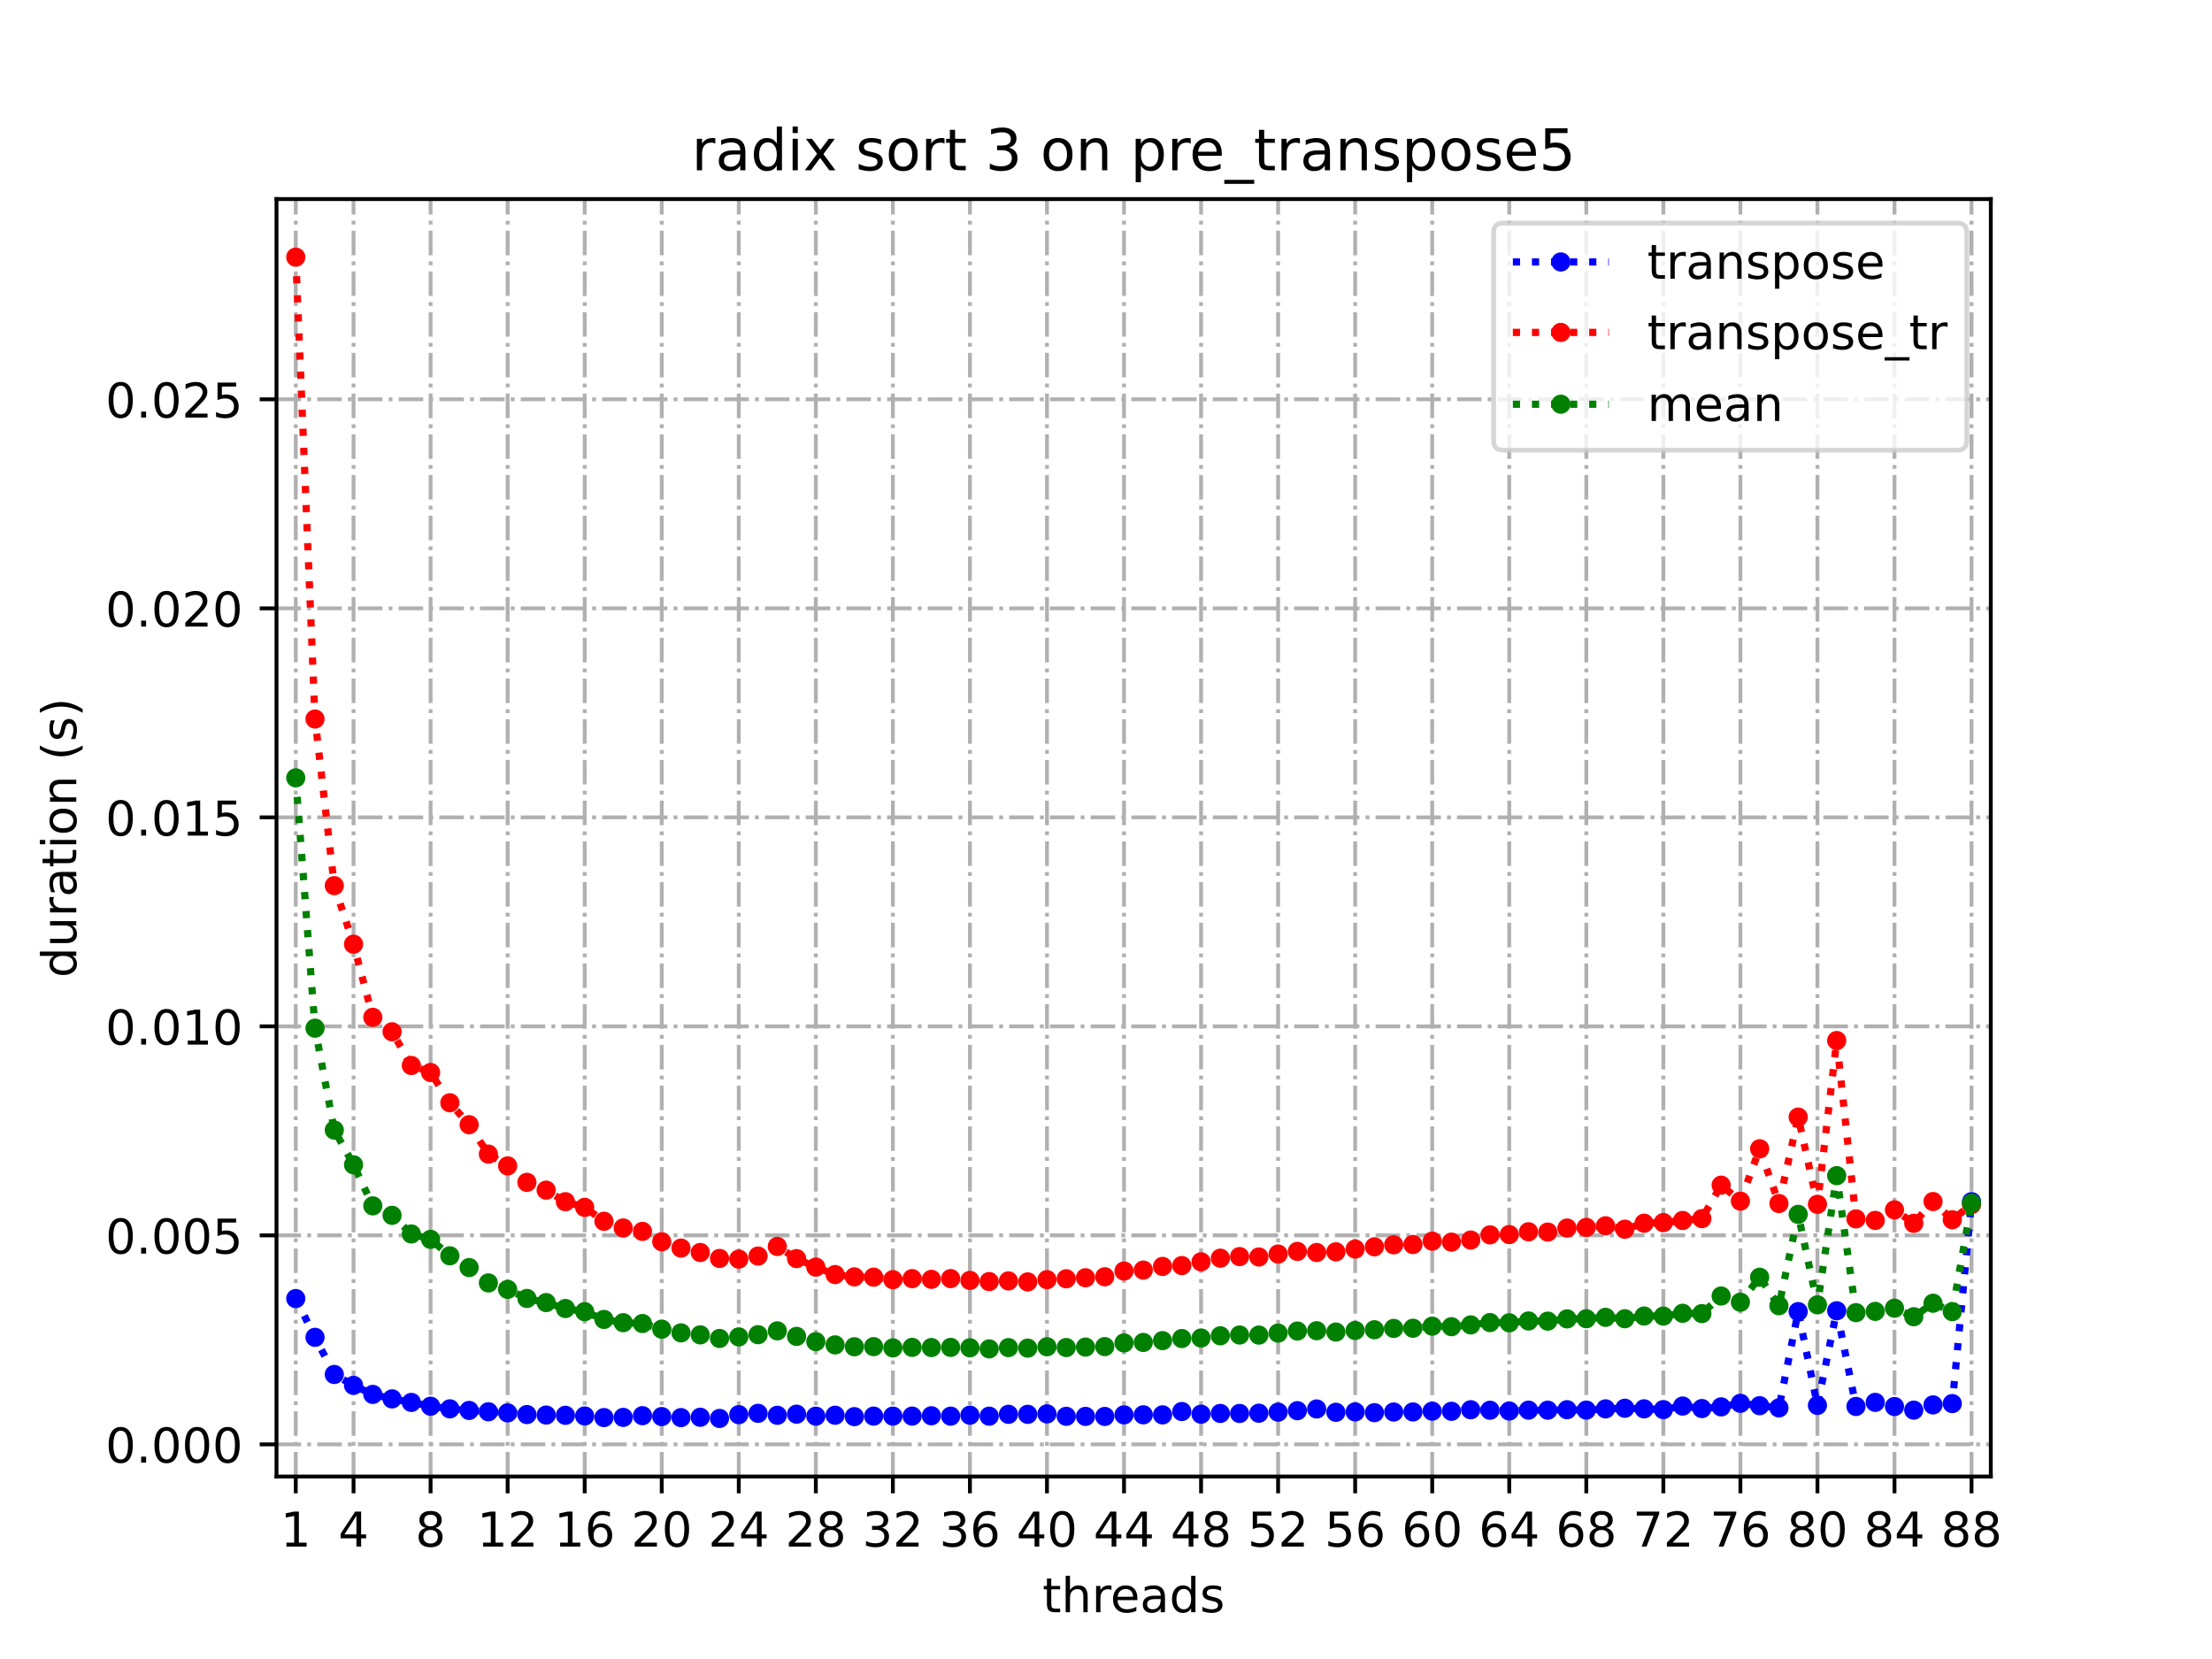 <?xml version="1.0" encoding="utf-8" standalone="no"?>
<!DOCTYPE svg PUBLIC "-//W3C//DTD SVG 1.1//EN"
  "http://www.w3.org/Graphics/SVG/1.1/DTD/svg11.dtd">
<!-- Created with matplotlib (https://matplotlib.org/) -->
<svg height="345.6pt" version="1.1" viewBox="0 0 460.8 345.6" width="460.8pt" xmlns="http://www.w3.org/2000/svg" xmlns:xlink="http://www.w3.org/1999/xlink">
 <defs>
  <style type="text/css">*{stroke-linecap:butt;stroke-linejoin:round;}</style>
 </defs>
 <g id="figure_1">
  <g id="patch_1">
   <path d="M 0 345.6 
L 460.8 345.6 
L 460.8 0 
L 0 0 
z
" style="fill:#ffffff;"/>
  </g>
  <g id="axes_1">
   <g id="patch_2">
    <path d="M 57.6 307.584 
L 414.72 307.584 
L 414.72 41.472 
L 57.6 41.472 
z
" style="fill:#ffffff;"/>
   </g>
   <g id="matplotlib.axis_1">
    <g id="xtick_1">
     <g id="line2d_1">
      <path clip-path="url(#p56b50c7406)" d="M 61.613 307.584 
L 61.613 41.472 
" style="fill:none;stroke:#b0b0b0;stroke-dasharray:5.12,1.28,0.8,1.28;stroke-dashoffset:0;stroke-width:0.8;"/>
     </g>
     <g id="line2d_2">
      <defs>
       <path d="M 0 0 
L 0 3.5 
" id="m78039a0ba4" style="stroke:#000000;stroke-width:0.8;"/>
      </defs>
      <g>
       <use style="stroke:#000000;stroke-width:0.8;" x="61.613" xlink:href="#m78039a0ba4" y="307.584"/>
      </g>
     </g>
     <g id="text_1">
      <!-- 1 -->
      <g transform="translate(58.431 322.182)scale(0.1 -0.1)">
       <defs>
        <path d="M 12.406 8.297 
L 28.516 8.297 
L 28.516 63.922 
L 10.984 60.406 
L 10.984 69.391 
L 28.422 72.906 
L 38.281 72.906 
L 38.281 8.297 
L 54.391 8.297 
L 54.391 0 
L 12.406 0 
z
" id="DejaVuSans-49"/>
       </defs>
       <use xlink:href="#DejaVuSans-49"/>
      </g>
     </g>
    </g>
    <g id="xtick_2">
     <g id="line2d_3">
      <path clip-path="url(#p56b50c7406)" d="M 73.65 307.584 
L 73.65 41.472 
" style="fill:none;stroke:#b0b0b0;stroke-dasharray:5.12,1.28,0.8,1.28;stroke-dashoffset:0;stroke-width:0.8;"/>
     </g>
     <g id="line2d_4">
      <g>
       <use style="stroke:#000000;stroke-width:0.8;" x="73.65" xlink:href="#m78039a0ba4" y="307.584"/>
      </g>
     </g>
     <g id="text_2">
      <!-- 4 -->
      <g transform="translate(70.469 322.182)scale(0.1 -0.1)">
       <defs>
        <path d="M 37.797 64.312 
L 12.891 25.391 
L 37.797 25.391 
z
M 35.203 72.906 
L 47.609 72.906 
L 47.609 25.391 
L 58.016 25.391 
L 58.016 17.188 
L 47.609 17.188 
L 47.609 0 
L 37.797 0 
L 37.797 17.188 
L 4.891 17.188 
L 4.891 26.703 
z
" id="DejaVuSans-52"/>
       </defs>
       <use xlink:href="#DejaVuSans-52"/>
      </g>
     </g>
    </g>
    <g id="xtick_3">
     <g id="line2d_5">
      <path clip-path="url(#p56b50c7406)" d="M 89.701 307.584 
L 89.701 41.472 
" style="fill:none;stroke:#b0b0b0;stroke-dasharray:5.12,1.28,0.8,1.28;stroke-dashoffset:0;stroke-width:0.8;"/>
     </g>
     <g id="line2d_6">
      <g>
       <use style="stroke:#000000;stroke-width:0.8;" x="89.701" xlink:href="#m78039a0ba4" y="307.584"/>
      </g>
     </g>
     <g id="text_3">
      <!-- 8 -->
      <g transform="translate(86.519 322.182)scale(0.1 -0.1)">
       <defs>
        <path d="M 31.781 34.625 
Q 24.75 34.625 20.719 30.859 
Q 16.703 27.094 16.703 20.516 
Q 16.703 13.922 20.719 10.156 
Q 24.75 6.391 31.781 6.391 
Q 38.812 6.391 42.859 10.172 
Q 46.922 13.969 46.922 20.516 
Q 46.922 27.094 42.891 30.859 
Q 38.875 34.625 31.781 34.625 
z
M 21.922 38.812 
Q 15.578 40.375 12.031 44.719 
Q 8.5 49.078 8.5 55.328 
Q 8.5 64.062 14.719 69.141 
Q 20.953 74.219 31.781 74.219 
Q 42.672 74.219 48.875 69.141 
Q 55.078 64.062 55.078 55.328 
Q 55.078 49.078 51.531 44.719 
Q 48 40.375 41.703 38.812 
Q 48.828 37.156 52.797 32.312 
Q 56.781 27.484 56.781 20.516 
Q 56.781 9.906 50.312 4.234 
Q 43.844 -1.422 31.781 -1.422 
Q 19.734 -1.422 13.25 4.234 
Q 6.781 9.906 6.781 20.516 
Q 6.781 27.484 10.781 32.312 
Q 14.797 37.156 21.922 38.812 
z
M 18.312 54.391 
Q 18.312 48.734 21.844 45.562 
Q 25.391 42.391 31.781 42.391 
Q 38.141 42.391 41.719 45.562 
Q 45.312 48.734 45.312 54.391 
Q 45.312 60.062 41.719 63.234 
Q 38.141 66.406 31.781 66.406 
Q 25.391 66.406 21.844 63.234 
Q 18.312 60.062 18.312 54.391 
z
" id="DejaVuSans-56"/>
       </defs>
       <use xlink:href="#DejaVuSans-56"/>
      </g>
     </g>
    </g>
    <g id="xtick_4">
     <g id="line2d_7">
      <path clip-path="url(#p56b50c7406)" d="M 105.751 307.584 
L 105.751 41.472 
" style="fill:none;stroke:#b0b0b0;stroke-dasharray:5.12,1.28,0.8,1.28;stroke-dashoffset:0;stroke-width:0.8;"/>
     </g>
     <g id="line2d_8">
      <g>
       <use style="stroke:#000000;stroke-width:0.8;" x="105.751" xlink:href="#m78039a0ba4" y="307.584"/>
      </g>
     </g>
     <g id="text_4">
      <!-- 12 -->
      <g transform="translate(99.389 322.182)scale(0.1 -0.1)">
       <defs>
        <path d="M 19.188 8.297 
L 53.609 8.297 
L 53.609 0 
L 7.328 0 
L 7.328 8.297 
Q 12.938 14.109 22.625 23.891 
Q 32.328 33.688 34.812 36.531 
Q 39.547 41.844 41.422 45.531 
Q 43.312 49.219 43.312 52.781 
Q 43.312 58.594 39.234 62.25 
Q 35.156 65.922 28.609 65.922 
Q 23.969 65.922 18.812 64.312 
Q 13.672 62.703 7.812 59.422 
L 7.812 69.391 
Q 13.766 71.781 18.938 73 
Q 24.125 74.219 28.422 74.219 
Q 39.75 74.219 46.484 68.547 
Q 53.219 62.891 53.219 53.422 
Q 53.219 48.922 51.531 44.891 
Q 49.859 40.875 45.406 35.406 
Q 44.188 33.984 37.641 27.219 
Q 31.109 20.453 19.188 8.297 
z
" id="DejaVuSans-50"/>
       </defs>
       <use xlink:href="#DejaVuSans-49"/>
       <use x="63.623" xlink:href="#DejaVuSans-50"/>
      </g>
     </g>
    </g>
    <g id="xtick_5">
     <g id="line2d_9">
      <path clip-path="url(#p56b50c7406)" d="M 121.801 307.584 
L 121.801 41.472 
" style="fill:none;stroke:#b0b0b0;stroke-dasharray:5.12,1.28,0.8,1.28;stroke-dashoffset:0;stroke-width:0.8;"/>
     </g>
     <g id="line2d_10">
      <g>
       <use style="stroke:#000000;stroke-width:0.8;" x="121.801" xlink:href="#m78039a0ba4" y="307.584"/>
      </g>
     </g>
     <g id="text_5">
      <!-- 16 -->
      <g transform="translate(115.439 322.182)scale(0.1 -0.1)">
       <defs>
        <path d="M 33.016 40.375 
Q 26.375 40.375 22.484 35.828 
Q 18.609 31.297 18.609 23.391 
Q 18.609 15.531 22.484 10.953 
Q 26.375 6.391 33.016 6.391 
Q 39.656 6.391 43.531 10.953 
Q 47.406 15.531 47.406 23.391 
Q 47.406 31.297 43.531 35.828 
Q 39.656 40.375 33.016 40.375 
z
M 52.594 71.297 
L 52.594 62.312 
Q 48.875 64.062 45.094 64.984 
Q 41.312 65.922 37.594 65.922 
Q 27.828 65.922 22.672 59.328 
Q 17.531 52.734 16.797 39.406 
Q 19.672 43.656 24.016 45.922 
Q 28.375 48.188 33.594 48.188 
Q 44.578 48.188 50.953 41.516 
Q 57.328 34.859 57.328 23.391 
Q 57.328 12.156 50.688 5.359 
Q 44.047 -1.422 33.016 -1.422 
Q 20.359 -1.422 13.672 8.266 
Q 6.984 17.969 6.984 36.375 
Q 6.984 53.656 15.188 63.938 
Q 23.391 74.219 37.203 74.219 
Q 40.922 74.219 44.703 73.484 
Q 48.484 72.75 52.594 71.297 
z
" id="DejaVuSans-54"/>
       </defs>
       <use xlink:href="#DejaVuSans-49"/>
       <use x="63.623" xlink:href="#DejaVuSans-54"/>
      </g>
     </g>
    </g>
    <g id="xtick_6">
     <g id="line2d_11">
      <path clip-path="url(#p56b50c7406)" d="M 137.852 307.584 
L 137.852 41.472 
" style="fill:none;stroke:#b0b0b0;stroke-dasharray:5.12,1.28,0.8,1.28;stroke-dashoffset:0;stroke-width:0.8;"/>
     </g>
     <g id="line2d_12">
      <g>
       <use style="stroke:#000000;stroke-width:0.8;" x="137.852" xlink:href="#m78039a0ba4" y="307.584"/>
      </g>
     </g>
     <g id="text_6">
      <!-- 20 -->
      <g transform="translate(131.489 322.182)scale(0.1 -0.1)">
       <defs>
        <path d="M 31.781 66.406 
Q 24.172 66.406 20.328 58.906 
Q 16.5 51.422 16.5 36.375 
Q 16.5 21.391 20.328 13.891 
Q 24.172 6.391 31.781 6.391 
Q 39.453 6.391 43.281 13.891 
Q 47.125 21.391 47.125 36.375 
Q 47.125 51.422 43.281 58.906 
Q 39.453 66.406 31.781 66.406 
z
M 31.781 74.219 
Q 44.047 74.219 50.516 64.516 
Q 56.984 54.828 56.984 36.375 
Q 56.984 17.969 50.516 8.266 
Q 44.047 -1.422 31.781 -1.422 
Q 19.531 -1.422 13.062 8.266 
Q 6.594 17.969 6.594 36.375 
Q 6.594 54.828 13.062 64.516 
Q 19.531 74.219 31.781 74.219 
z
" id="DejaVuSans-48"/>
       </defs>
       <use xlink:href="#DejaVuSans-50"/>
       <use x="63.623" xlink:href="#DejaVuSans-48"/>
      </g>
     </g>
    </g>
    <g id="xtick_7">
     <g id="line2d_13">
      <path clip-path="url(#p56b50c7406)" d="M 153.902 307.584 
L 153.902 41.472 
" style="fill:none;stroke:#b0b0b0;stroke-dasharray:5.12,1.28,0.8,1.28;stroke-dashoffset:0;stroke-width:0.8;"/>
     </g>
     <g id="line2d_14">
      <g>
       <use style="stroke:#000000;stroke-width:0.8;" x="153.902" xlink:href="#m78039a0ba4" y="307.584"/>
      </g>
     </g>
     <g id="text_7">
      <!-- 24 -->
      <g transform="translate(147.54 322.182)scale(0.1 -0.1)">
       <use xlink:href="#DejaVuSans-50"/>
       <use x="63.623" xlink:href="#DejaVuSans-52"/>
      </g>
     </g>
    </g>
    <g id="xtick_8">
     <g id="line2d_15">
      <path clip-path="url(#p56b50c7406)" d="M 169.952 307.584 
L 169.952 41.472 
" style="fill:none;stroke:#b0b0b0;stroke-dasharray:5.12,1.28,0.8,1.28;stroke-dashoffset:0;stroke-width:0.8;"/>
     </g>
     <g id="line2d_16">
      <g>
       <use style="stroke:#000000;stroke-width:0.8;" x="169.952" xlink:href="#m78039a0ba4" y="307.584"/>
      </g>
     </g>
     <g id="text_8">
      <!-- 28 -->
      <g transform="translate(163.59 322.182)scale(0.1 -0.1)">
       <use xlink:href="#DejaVuSans-50"/>
       <use x="63.623" xlink:href="#DejaVuSans-56"/>
      </g>
     </g>
    </g>
    <g id="xtick_9">
     <g id="line2d_17">
      <path clip-path="url(#p56b50c7406)" d="M 186.003 307.584 
L 186.003 41.472 
" style="fill:none;stroke:#b0b0b0;stroke-dasharray:5.12,1.28,0.8,1.28;stroke-dashoffset:0;stroke-width:0.8;"/>
     </g>
     <g id="line2d_18">
      <g>
       <use style="stroke:#000000;stroke-width:0.8;" x="186.003" xlink:href="#m78039a0ba4" y="307.584"/>
      </g>
     </g>
     <g id="text_9">
      <!-- 32 -->
      <g transform="translate(179.64 322.182)scale(0.1 -0.1)">
       <defs>
        <path d="M 40.578 39.312 
Q 47.656 37.797 51.625 33 
Q 55.609 28.219 55.609 21.188 
Q 55.609 10.406 48.188 4.484 
Q 40.766 -1.422 27.094 -1.422 
Q 22.516 -1.422 17.656 -0.516 
Q 12.797 0.391 7.625 2.203 
L 7.625 11.719 
Q 11.719 9.328 16.594 8.109 
Q 21.484 6.891 26.812 6.891 
Q 36.078 6.891 40.938 10.547 
Q 45.797 14.203 45.797 21.188 
Q 45.797 27.641 41.281 31.266 
Q 36.766 34.906 28.719 34.906 
L 20.219 34.906 
L 20.219 43.016 
L 29.109 43.016 
Q 36.375 43.016 40.234 45.922 
Q 44.094 48.828 44.094 54.297 
Q 44.094 59.906 40.109 62.906 
Q 36.141 65.922 28.719 65.922 
Q 24.656 65.922 20.016 65.031 
Q 15.375 64.156 9.812 62.312 
L 9.812 71.094 
Q 15.438 72.656 20.344 73.438 
Q 25.25 74.219 29.594 74.219 
Q 40.828 74.219 47.359 69.109 
Q 53.906 64.016 53.906 55.328 
Q 53.906 49.266 50.438 45.094 
Q 46.969 40.922 40.578 39.312 
z
" id="DejaVuSans-51"/>
       </defs>
       <use xlink:href="#DejaVuSans-51"/>
       <use x="63.623" xlink:href="#DejaVuSans-50"/>
      </g>
     </g>
    </g>
    <g id="xtick_10">
     <g id="line2d_19">
      <path clip-path="url(#p56b50c7406)" d="M 202.053 307.584 
L 202.053 41.472 
" style="fill:none;stroke:#b0b0b0;stroke-dasharray:5.12,1.28,0.8,1.28;stroke-dashoffset:0;stroke-width:0.8;"/>
     </g>
     <g id="line2d_20">
      <g>
       <use style="stroke:#000000;stroke-width:0.8;" x="202.053" xlink:href="#m78039a0ba4" y="307.584"/>
      </g>
     </g>
     <g id="text_10">
      <!-- 36 -->
      <g transform="translate(195.691 322.182)scale(0.1 -0.1)">
       <use xlink:href="#DejaVuSans-51"/>
       <use x="63.623" xlink:href="#DejaVuSans-54"/>
      </g>
     </g>
    </g>
    <g id="xtick_11">
     <g id="line2d_21">
      <path clip-path="url(#p56b50c7406)" d="M 218.103 307.584 
L 218.103 41.472 
" style="fill:none;stroke:#b0b0b0;stroke-dasharray:5.12,1.28,0.8,1.28;stroke-dashoffset:0;stroke-width:0.8;"/>
     </g>
     <g id="line2d_22">
      <g>
       <use style="stroke:#000000;stroke-width:0.8;" x="218.103" xlink:href="#m78039a0ba4" y="307.584"/>
      </g>
     </g>
     <g id="text_11">
      <!-- 40 -->
      <g transform="translate(211.741 322.182)scale(0.1 -0.1)">
       <use xlink:href="#DejaVuSans-52"/>
       <use x="63.623" xlink:href="#DejaVuSans-48"/>
      </g>
     </g>
    </g>
    <g id="xtick_12">
     <g id="line2d_23">
      <path clip-path="url(#p56b50c7406)" d="M 234.154 307.584 
L 234.154 41.472 
" style="fill:none;stroke:#b0b0b0;stroke-dasharray:5.12,1.28,0.8,1.28;stroke-dashoffset:0;stroke-width:0.8;"/>
     </g>
     <g id="line2d_24">
      <g>
       <use style="stroke:#000000;stroke-width:0.8;" x="234.154" xlink:href="#m78039a0ba4" y="307.584"/>
      </g>
     </g>
     <g id="text_12">
      <!-- 44 -->
      <g transform="translate(227.791 322.182)scale(0.1 -0.1)">
       <use xlink:href="#DejaVuSans-52"/>
       <use x="63.623" xlink:href="#DejaVuSans-52"/>
      </g>
     </g>
    </g>
    <g id="xtick_13">
     <g id="line2d_25">
      <path clip-path="url(#p56b50c7406)" d="M 250.204 307.584 
L 250.204 41.472 
" style="fill:none;stroke:#b0b0b0;stroke-dasharray:5.12,1.28,0.8,1.28;stroke-dashoffset:0;stroke-width:0.8;"/>
     </g>
     <g id="line2d_26">
      <g>
       <use style="stroke:#000000;stroke-width:0.8;" x="250.204" xlink:href="#m78039a0ba4" y="307.584"/>
      </g>
     </g>
     <g id="text_13">
      <!-- 48 -->
      <g transform="translate(243.842 322.182)scale(0.1 -0.1)">
       <use xlink:href="#DejaVuSans-52"/>
       <use x="63.623" xlink:href="#DejaVuSans-56"/>
      </g>
     </g>
    </g>
    <g id="xtick_14">
     <g id="line2d_27">
      <path clip-path="url(#p56b50c7406)" d="M 266.254 307.584 
L 266.254 41.472 
" style="fill:none;stroke:#b0b0b0;stroke-dasharray:5.12,1.28,0.8,1.28;stroke-dashoffset:0;stroke-width:0.8;"/>
     </g>
     <g id="line2d_28">
      <g>
       <use style="stroke:#000000;stroke-width:0.8;" x="266.254" xlink:href="#m78039a0ba4" y="307.584"/>
      </g>
     </g>
     <g id="text_14">
      <!-- 52 -->
      <g transform="translate(259.892 322.182)scale(0.1 -0.1)">
       <defs>
        <path d="M 10.797 72.906 
L 49.516 72.906 
L 49.516 64.594 
L 19.828 64.594 
L 19.828 46.734 
Q 21.969 47.469 24.109 47.828 
Q 26.266 48.188 28.422 48.188 
Q 40.625 48.188 47.75 41.5 
Q 54.891 34.812 54.891 23.391 
Q 54.891 11.625 47.562 5.094 
Q 40.234 -1.422 26.906 -1.422 
Q 22.312 -1.422 17.547 -0.641 
Q 12.797 0.141 7.719 1.703 
L 7.719 11.625 
Q 12.109 9.234 16.797 8.062 
Q 21.484 6.891 26.703 6.891 
Q 35.156 6.891 40.078 11.328 
Q 45.016 15.766 45.016 23.391 
Q 45.016 31 40.078 35.438 
Q 35.156 39.891 26.703 39.891 
Q 22.75 39.891 18.812 39.016 
Q 14.891 38.141 10.797 36.281 
z
" id="DejaVuSans-53"/>
       </defs>
       <use xlink:href="#DejaVuSans-53"/>
       <use x="63.623" xlink:href="#DejaVuSans-50"/>
      </g>
     </g>
    </g>
    <g id="xtick_15">
     <g id="line2d_29">
      <path clip-path="url(#p56b50c7406)" d="M 282.305 307.584 
L 282.305 41.472 
" style="fill:none;stroke:#b0b0b0;stroke-dasharray:5.12,1.28,0.8,1.28;stroke-dashoffset:0;stroke-width:0.8;"/>
     </g>
     <g id="line2d_30">
      <g>
       <use style="stroke:#000000;stroke-width:0.8;" x="282.305" xlink:href="#m78039a0ba4" y="307.584"/>
      </g>
     </g>
     <g id="text_15">
      <!-- 56 -->
      <g transform="translate(275.942 322.182)scale(0.1 -0.1)">
       <use xlink:href="#DejaVuSans-53"/>
       <use x="63.623" xlink:href="#DejaVuSans-54"/>
      </g>
     </g>
    </g>
    <g id="xtick_16">
     <g id="line2d_31">
      <path clip-path="url(#p56b50c7406)" d="M 298.355 307.584 
L 298.355 41.472 
" style="fill:none;stroke:#b0b0b0;stroke-dasharray:5.12,1.28,0.8,1.28;stroke-dashoffset:0;stroke-width:0.8;"/>
     </g>
     <g id="line2d_32">
      <g>
       <use style="stroke:#000000;stroke-width:0.8;" x="298.355" xlink:href="#m78039a0ba4" y="307.584"/>
      </g>
     </g>
     <g id="text_16">
      <!-- 60 -->
      <g transform="translate(291.993 322.182)scale(0.1 -0.1)">
       <use xlink:href="#DejaVuSans-54"/>
       <use x="63.623" xlink:href="#DejaVuSans-48"/>
      </g>
     </g>
    </g>
    <g id="xtick_17">
     <g id="line2d_33">
      <path clip-path="url(#p56b50c7406)" d="M 314.405 307.584 
L 314.405 41.472 
" style="fill:none;stroke:#b0b0b0;stroke-dasharray:5.12,1.28,0.8,1.28;stroke-dashoffset:0;stroke-width:0.8;"/>
     </g>
     <g id="line2d_34">
      <g>
       <use style="stroke:#000000;stroke-width:0.8;" x="314.405" xlink:href="#m78039a0ba4" y="307.584"/>
      </g>
     </g>
     <g id="text_17">
      <!-- 64 -->
      <g transform="translate(308.043 322.182)scale(0.1 -0.1)">
       <use xlink:href="#DejaVuSans-54"/>
       <use x="63.623" xlink:href="#DejaVuSans-52"/>
      </g>
     </g>
    </g>
    <g id="xtick_18">
     <g id="line2d_35">
      <path clip-path="url(#p56b50c7406)" d="M 330.456 307.584 
L 330.456 41.472 
" style="fill:none;stroke:#b0b0b0;stroke-dasharray:5.12,1.28,0.8,1.28;stroke-dashoffset:0;stroke-width:0.8;"/>
     </g>
     <g id="line2d_36">
      <g>
       <use style="stroke:#000000;stroke-width:0.8;" x="330.456" xlink:href="#m78039a0ba4" y="307.584"/>
      </g>
     </g>
     <g id="text_18">
      <!-- 68 -->
      <g transform="translate(324.093 322.182)scale(0.1 -0.1)">
       <use xlink:href="#DejaVuSans-54"/>
       <use x="63.623" xlink:href="#DejaVuSans-56"/>
      </g>
     </g>
    </g>
    <g id="xtick_19">
     <g id="line2d_37">
      <path clip-path="url(#p56b50c7406)" d="M 346.506 307.584 
L 346.506 41.472 
" style="fill:none;stroke:#b0b0b0;stroke-dasharray:5.12,1.28,0.8,1.28;stroke-dashoffset:0;stroke-width:0.8;"/>
     </g>
     <g id="line2d_38">
      <g>
       <use style="stroke:#000000;stroke-width:0.8;" x="346.506" xlink:href="#m78039a0ba4" y="307.584"/>
      </g>
     </g>
     <g id="text_19">
      <!-- 72 -->
      <g transform="translate(340.144 322.182)scale(0.1 -0.1)">
       <defs>
        <path d="M 8.203 72.906 
L 55.078 72.906 
L 55.078 68.703 
L 28.609 0 
L 18.312 0 
L 43.219 64.594 
L 8.203 64.594 
z
" id="DejaVuSans-55"/>
       </defs>
       <use xlink:href="#DejaVuSans-55"/>
       <use x="63.623" xlink:href="#DejaVuSans-50"/>
      </g>
     </g>
    </g>
    <g id="xtick_20">
     <g id="line2d_39">
      <path clip-path="url(#p56b50c7406)" d="M 362.556 307.584 
L 362.556 41.472 
" style="fill:none;stroke:#b0b0b0;stroke-dasharray:5.12,1.28,0.8,1.28;stroke-dashoffset:0;stroke-width:0.8;"/>
     </g>
     <g id="line2d_40">
      <g>
       <use style="stroke:#000000;stroke-width:0.8;" x="362.556" xlink:href="#m78039a0ba4" y="307.584"/>
      </g>
     </g>
     <g id="text_20">
      <!-- 76 -->
      <g transform="translate(356.194 322.182)scale(0.1 -0.1)">
       <use xlink:href="#DejaVuSans-55"/>
       <use x="63.623" xlink:href="#DejaVuSans-54"/>
      </g>
     </g>
    </g>
    <g id="xtick_21">
     <g id="line2d_41">
      <path clip-path="url(#p56b50c7406)" d="M 378.607 307.584 
L 378.607 41.472 
" style="fill:none;stroke:#b0b0b0;stroke-dasharray:5.12,1.28,0.8,1.28;stroke-dashoffset:0;stroke-width:0.8;"/>
     </g>
     <g id="line2d_42">
      <g>
       <use style="stroke:#000000;stroke-width:0.8;" x="378.607" xlink:href="#m78039a0ba4" y="307.584"/>
      </g>
     </g>
     <g id="text_21">
      <!-- 80 -->
      <g transform="translate(372.244 322.182)scale(0.1 -0.1)">
       <use xlink:href="#DejaVuSans-56"/>
       <use x="63.623" xlink:href="#DejaVuSans-48"/>
      </g>
     </g>
    </g>
    <g id="xtick_22">
     <g id="line2d_43">
      <path clip-path="url(#p56b50c7406)" d="M 394.657 307.584 
L 394.657 41.472 
" style="fill:none;stroke:#b0b0b0;stroke-dasharray:5.12,1.28,0.8,1.28;stroke-dashoffset:0;stroke-width:0.8;"/>
     </g>
     <g id="line2d_44">
      <g>
       <use style="stroke:#000000;stroke-width:0.8;" x="394.657" xlink:href="#m78039a0ba4" y="307.584"/>
      </g>
     </g>
     <g id="text_22">
      <!-- 84 -->
      <g transform="translate(388.295 322.182)scale(0.1 -0.1)">
       <use xlink:href="#DejaVuSans-56"/>
       <use x="63.623" xlink:href="#DejaVuSans-52"/>
      </g>
     </g>
    </g>
    <g id="xtick_23">
     <g id="line2d_45">
      <path clip-path="url(#p56b50c7406)" d="M 410.707 307.584 
L 410.707 41.472 
" style="fill:none;stroke:#b0b0b0;stroke-dasharray:5.12,1.28,0.8,1.28;stroke-dashoffset:0;stroke-width:0.8;"/>
     </g>
     <g id="line2d_46">
      <g>
       <use style="stroke:#000000;stroke-width:0.8;" x="410.707" xlink:href="#m78039a0ba4" y="307.584"/>
      </g>
     </g>
     <g id="text_23">
      <!-- 88 -->
      <g transform="translate(404.345 322.182)scale(0.1 -0.1)">
       <use xlink:href="#DejaVuSans-56"/>
       <use x="63.623" xlink:href="#DejaVuSans-56"/>
      </g>
     </g>
    </g>
    <g id="text_24">
     <!-- threads -->
     <g transform="translate(217.169 335.861)scale(0.1 -0.1)">
      <defs>
       <path d="M 18.312 70.219 
L 18.312 54.688 
L 36.812 54.688 
L 36.812 47.703 
L 18.312 47.703 
L 18.312 18.016 
Q 18.312 11.328 20.141 9.422 
Q 21.969 7.516 27.594 7.516 
L 36.812 7.516 
L 36.812 0 
L 27.594 0 
Q 17.188 0 13.234 3.875 
Q 9.281 7.766 9.281 18.016 
L 9.281 47.703 
L 2.688 47.703 
L 2.688 54.688 
L 9.281 54.688 
L 9.281 70.219 
z
" id="DejaVuSans-116"/>
       <path d="M 54.891 33.016 
L 54.891 0 
L 45.906 0 
L 45.906 32.719 
Q 45.906 40.484 42.875 44.328 
Q 39.844 48.188 33.797 48.188 
Q 26.516 48.188 22.312 43.547 
Q 18.109 38.922 18.109 30.906 
L 18.109 0 
L 9.078 0 
L 9.078 75.984 
L 18.109 75.984 
L 18.109 46.188 
Q 21.344 51.125 25.703 53.562 
Q 30.078 56 35.797 56 
Q 45.219 56 50.047 50.172 
Q 54.891 44.344 54.891 33.016 
z
" id="DejaVuSans-104"/>
       <path d="M 41.109 46.297 
Q 39.594 47.172 37.812 47.578 
Q 36.031 48 33.891 48 
Q 26.266 48 22.188 43.047 
Q 18.109 38.094 18.109 28.812 
L 18.109 0 
L 9.078 0 
L 9.078 54.688 
L 18.109 54.688 
L 18.109 46.188 
Q 20.953 51.172 25.484 53.578 
Q 30.031 56 36.531 56 
Q 37.453 56 38.578 55.875 
Q 39.703 55.766 41.062 55.516 
z
" id="DejaVuSans-114"/>
       <path d="M 56.203 29.594 
L 56.203 25.203 
L 14.891 25.203 
Q 15.484 15.922 20.484 11.062 
Q 25.484 6.203 34.422 6.203 
Q 39.594 6.203 44.453 7.469 
Q 49.312 8.734 54.109 11.281 
L 54.109 2.781 
Q 49.266 0.734 44.188 -0.344 
Q 39.109 -1.422 33.891 -1.422 
Q 20.797 -1.422 13.156 6.188 
Q 5.516 13.812 5.516 26.812 
Q 5.516 40.234 12.766 48.109 
Q 20.016 56 32.328 56 
Q 43.359 56 49.781 48.891 
Q 56.203 41.797 56.203 29.594 
z
M 47.219 32.234 
Q 47.125 39.594 43.094 43.984 
Q 39.062 48.391 32.422 48.391 
Q 24.906 48.391 20.391 44.141 
Q 15.875 39.891 15.188 32.172 
z
" id="DejaVuSans-101"/>
       <path d="M 34.281 27.484 
Q 23.391 27.484 19.188 25 
Q 14.984 22.516 14.984 16.5 
Q 14.984 11.719 18.141 8.906 
Q 21.297 6.109 26.703 6.109 
Q 34.188 6.109 38.703 11.406 
Q 43.219 16.703 43.219 25.484 
L 43.219 27.484 
z
M 52.203 31.203 
L 52.203 0 
L 43.219 0 
L 43.219 8.297 
Q 40.141 3.328 35.547 0.953 
Q 30.953 -1.422 24.312 -1.422 
Q 15.922 -1.422 10.953 3.297 
Q 6 8.016 6 15.922 
Q 6 25.141 12.172 29.828 
Q 18.359 34.516 30.609 34.516 
L 43.219 34.516 
L 43.219 35.406 
Q 43.219 41.609 39.141 45 
Q 35.062 48.391 27.688 48.391 
Q 23 48.391 18.547 47.266 
Q 14.109 46.141 10.016 43.891 
L 10.016 52.203 
Q 14.938 54.109 19.578 55.047 
Q 24.219 56 28.609 56 
Q 40.484 56 46.344 49.844 
Q 52.203 43.703 52.203 31.203 
z
" id="DejaVuSans-97"/>
       <path d="M 45.406 46.391 
L 45.406 75.984 
L 54.391 75.984 
L 54.391 0 
L 45.406 0 
L 45.406 8.203 
Q 42.578 3.328 38.25 0.953 
Q 33.938 -1.422 27.875 -1.422 
Q 17.969 -1.422 11.734 6.484 
Q 5.516 14.406 5.516 27.297 
Q 5.516 40.188 11.734 48.094 
Q 17.969 56 27.875 56 
Q 33.938 56 38.25 53.625 
Q 42.578 51.266 45.406 46.391 
z
M 14.797 27.297 
Q 14.797 17.391 18.875 11.75 
Q 22.953 6.109 30.078 6.109 
Q 37.203 6.109 41.297 11.75 
Q 45.406 17.391 45.406 27.297 
Q 45.406 37.203 41.297 42.844 
Q 37.203 48.484 30.078 48.484 
Q 22.953 48.484 18.875 42.844 
Q 14.797 37.203 14.797 27.297 
z
" id="DejaVuSans-100"/>
       <path d="M 44.281 53.078 
L 44.281 44.578 
Q 40.484 46.531 36.375 47.5 
Q 32.281 48.484 27.875 48.484 
Q 21.188 48.484 17.844 46.438 
Q 14.5 44.391 14.5 40.281 
Q 14.5 37.156 16.891 35.375 
Q 19.281 33.594 26.516 31.984 
L 29.594 31.297 
Q 39.156 29.25 43.188 25.516 
Q 47.219 21.781 47.219 15.094 
Q 47.219 7.469 41.188 3.016 
Q 35.156 -1.422 24.609 -1.422 
Q 20.219 -1.422 15.453 -0.562 
Q 10.688 0.297 5.422 2 
L 5.422 11.281 
Q 10.406 8.688 15.234 7.391 
Q 20.062 6.109 24.812 6.109 
Q 31.156 6.109 34.562 8.281 
Q 37.984 10.453 37.984 14.406 
Q 37.984 18.062 35.516 20.016 
Q 33.062 21.969 24.703 23.781 
L 21.578 24.516 
Q 13.234 26.266 9.516 29.906 
Q 5.812 33.547 5.812 39.891 
Q 5.812 47.609 11.281 51.797 
Q 16.75 56 26.812 56 
Q 31.781 56 36.172 55.266 
Q 40.578 54.547 44.281 53.078 
z
" id="DejaVuSans-115"/>
      </defs>
      <use xlink:href="#DejaVuSans-116"/>
      <use x="39.209" xlink:href="#DejaVuSans-104"/>
      <use x="102.588" xlink:href="#DejaVuSans-114"/>
      <use x="141.451" xlink:href="#DejaVuSans-101"/>
      <use x="202.975" xlink:href="#DejaVuSans-97"/>
      <use x="264.254" xlink:href="#DejaVuSans-100"/>
      <use x="327.73" xlink:href="#DejaVuSans-115"/>
     </g>
    </g>
   </g>
   <g id="matplotlib.axis_2">
    <g id="ytick_1">
     <g id="line2d_47">
      <path clip-path="url(#p56b50c7406)" d="M 57.6 300.886 
L 414.72 300.886 
" style="fill:none;stroke:#b0b0b0;stroke-dasharray:5.12,1.28,0.8,1.28;stroke-dashoffset:0;stroke-width:0.8;"/>
     </g>
     <g id="line2d_48">
      <defs>
       <path d="M 0 0 
L -3.5 0 
" id="m90cd7fbd85" style="stroke:#000000;stroke-width:0.8;"/>
      </defs>
      <g>
       <use style="stroke:#000000;stroke-width:0.8;" x="57.6" xlink:href="#m90cd7fbd85" y="300.886"/>
      </g>
     </g>
     <g id="text_25">
      <!-- 0.000 -->
      <g transform="translate(21.972 304.685)scale(0.1 -0.1)">
       <defs>
        <path d="M 10.688 12.406 
L 21 12.406 
L 21 0 
L 10.688 0 
z
" id="DejaVuSans-46"/>
       </defs>
       <use xlink:href="#DejaVuSans-48"/>
       <use x="63.623" xlink:href="#DejaVuSans-46"/>
       <use x="95.41" xlink:href="#DejaVuSans-48"/>
       <use x="159.033" xlink:href="#DejaVuSans-48"/>
       <use x="222.656" xlink:href="#DejaVuSans-48"/>
      </g>
     </g>
    </g>
    <g id="ytick_2">
     <g id="line2d_49">
      <path clip-path="url(#p56b50c7406)" d="M 57.6 257.347 
L 414.72 257.347 
" style="fill:none;stroke:#b0b0b0;stroke-dasharray:5.12,1.28,0.8,1.28;stroke-dashoffset:0;stroke-width:0.8;"/>
     </g>
     <g id="line2d_50">
      <g>
       <use style="stroke:#000000;stroke-width:0.8;" x="57.6" xlink:href="#m90cd7fbd85" y="257.347"/>
      </g>
     </g>
     <g id="text_26">
      <!-- 0.005 -->
      <g transform="translate(21.972 261.146)scale(0.1 -0.1)">
       <use xlink:href="#DejaVuSans-48"/>
       <use x="63.623" xlink:href="#DejaVuSans-46"/>
       <use x="95.41" xlink:href="#DejaVuSans-48"/>
       <use x="159.033" xlink:href="#DejaVuSans-48"/>
       <use x="222.656" xlink:href="#DejaVuSans-53"/>
      </g>
     </g>
    </g>
    <g id="ytick_3">
     <g id="line2d_51">
      <path clip-path="url(#p56b50c7406)" d="M 57.6 213.807 
L 414.72 213.807 
" style="fill:none;stroke:#b0b0b0;stroke-dasharray:5.12,1.28,0.8,1.28;stroke-dashoffset:0;stroke-width:0.8;"/>
     </g>
     <g id="line2d_52">
      <g>
       <use style="stroke:#000000;stroke-width:0.8;" x="57.6" xlink:href="#m90cd7fbd85" y="213.807"/>
      </g>
     </g>
     <g id="text_27">
      <!-- 0.010 -->
      <g transform="translate(21.972 217.606)scale(0.1 -0.1)">
       <use xlink:href="#DejaVuSans-48"/>
       <use x="63.623" xlink:href="#DejaVuSans-46"/>
       <use x="95.41" xlink:href="#DejaVuSans-48"/>
       <use x="159.033" xlink:href="#DejaVuSans-49"/>
       <use x="222.656" xlink:href="#DejaVuSans-48"/>
      </g>
     </g>
    </g>
    <g id="ytick_4">
     <g id="line2d_53">
      <path clip-path="url(#p56b50c7406)" d="M 57.6 170.268 
L 414.72 170.268 
" style="fill:none;stroke:#b0b0b0;stroke-dasharray:5.12,1.28,0.8,1.28;stroke-dashoffset:0;stroke-width:0.8;"/>
     </g>
     <g id="line2d_54">
      <g>
       <use style="stroke:#000000;stroke-width:0.8;" x="57.6" xlink:href="#m90cd7fbd85" y="170.268"/>
      </g>
     </g>
     <g id="text_28">
      <!-- 0.015 -->
      <g transform="translate(21.972 174.067)scale(0.1 -0.1)">
       <use xlink:href="#DejaVuSans-48"/>
       <use x="63.623" xlink:href="#DejaVuSans-46"/>
       <use x="95.41" xlink:href="#DejaVuSans-48"/>
       <use x="159.033" xlink:href="#DejaVuSans-49"/>
       <use x="222.656" xlink:href="#DejaVuSans-53"/>
      </g>
     </g>
    </g>
    <g id="ytick_5">
     <g id="line2d_55">
      <path clip-path="url(#p56b50c7406)" d="M 57.6 126.728 
L 414.72 126.728 
" style="fill:none;stroke:#b0b0b0;stroke-dasharray:5.12,1.28,0.8,1.28;stroke-dashoffset:0;stroke-width:0.8;"/>
     </g>
     <g id="line2d_56">
      <g>
       <use style="stroke:#000000;stroke-width:0.8;" x="57.6" xlink:href="#m90cd7fbd85" y="126.728"/>
      </g>
     </g>
     <g id="text_29">
      <!-- 0.020 -->
      <g transform="translate(21.972 130.527)scale(0.1 -0.1)">
       <use xlink:href="#DejaVuSans-48"/>
       <use x="63.623" xlink:href="#DejaVuSans-46"/>
       <use x="95.41" xlink:href="#DejaVuSans-48"/>
       <use x="159.033" xlink:href="#DejaVuSans-50"/>
       <use x="222.656" xlink:href="#DejaVuSans-48"/>
      </g>
     </g>
    </g>
    <g id="ytick_6">
     <g id="line2d_57">
      <path clip-path="url(#p56b50c7406)" d="M 57.6 83.188 
L 414.72 83.188 
" style="fill:none;stroke:#b0b0b0;stroke-dasharray:5.12,1.28,0.8,1.28;stroke-dashoffset:0;stroke-width:0.8;"/>
     </g>
     <g id="line2d_58">
      <g>
       <use style="stroke:#000000;stroke-width:0.8;" x="57.6" xlink:href="#m90cd7fbd85" y="83.188"/>
      </g>
     </g>
     <g id="text_30">
      <!-- 0.025 -->
      <g transform="translate(21.972 86.988)scale(0.1 -0.1)">
       <use xlink:href="#DejaVuSans-48"/>
       <use x="63.623" xlink:href="#DejaVuSans-46"/>
       <use x="95.41" xlink:href="#DejaVuSans-48"/>
       <use x="159.033" xlink:href="#DejaVuSans-50"/>
       <use x="222.656" xlink:href="#DejaVuSans-53"/>
      </g>
     </g>
    </g>
    <g id="text_31">
     <!-- duration (s) -->
     <g transform="translate(15.892 203.663)rotate(-90)scale(0.1 -0.1)">
      <defs>
       <path d="M 8.5 21.578 
L 8.5 54.688 
L 17.484 54.688 
L 17.484 21.922 
Q 17.484 14.156 20.5 10.266 
Q 23.531 6.391 29.594 6.391 
Q 36.859 6.391 41.078 11.031 
Q 45.312 15.672 45.312 23.688 
L 45.312 54.688 
L 54.297 54.688 
L 54.297 0 
L 45.312 0 
L 45.312 8.406 
Q 42.047 3.422 37.719 1 
Q 33.406 -1.422 27.688 -1.422 
Q 18.266 -1.422 13.375 4.438 
Q 8.5 10.297 8.5 21.578 
z
M 31.109 56 
z
" id="DejaVuSans-117"/>
       <path d="M 9.422 54.688 
L 18.406 54.688 
L 18.406 0 
L 9.422 0 
z
M 9.422 75.984 
L 18.406 75.984 
L 18.406 64.594 
L 9.422 64.594 
z
" id="DejaVuSans-105"/>
       <path d="M 30.609 48.391 
Q 23.391 48.391 19.188 42.75 
Q 14.984 37.109 14.984 27.297 
Q 14.984 17.484 19.156 11.844 
Q 23.344 6.203 30.609 6.203 
Q 37.797 6.203 41.984 11.859 
Q 46.188 17.531 46.188 27.297 
Q 46.188 37.016 41.984 42.703 
Q 37.797 48.391 30.609 48.391 
z
M 30.609 56 
Q 42.328 56 49.016 48.375 
Q 55.719 40.766 55.719 27.297 
Q 55.719 13.875 49.016 6.219 
Q 42.328 -1.422 30.609 -1.422 
Q 18.844 -1.422 12.172 6.219 
Q 5.516 13.875 5.516 27.297 
Q 5.516 40.766 12.172 48.375 
Q 18.844 56 30.609 56 
z
" id="DejaVuSans-111"/>
       <path d="M 54.891 33.016 
L 54.891 0 
L 45.906 0 
L 45.906 32.719 
Q 45.906 40.484 42.875 44.328 
Q 39.844 48.188 33.797 48.188 
Q 26.516 48.188 22.312 43.547 
Q 18.109 38.922 18.109 30.906 
L 18.109 0 
L 9.078 0 
L 9.078 54.688 
L 18.109 54.688 
L 18.109 46.188 
Q 21.344 51.125 25.703 53.562 
Q 30.078 56 35.797 56 
Q 45.219 56 50.047 50.172 
Q 54.891 44.344 54.891 33.016 
z
" id="DejaVuSans-110"/>
       <path id="DejaVuSans-32"/>
       <path d="M 31 75.875 
Q 24.469 64.656 21.281 53.656 
Q 18.109 42.672 18.109 31.391 
Q 18.109 20.125 21.312 9.062 
Q 24.516 -2 31 -13.188 
L 23.188 -13.188 
Q 15.875 -1.703 12.234 9.375 
Q 8.594 20.453 8.594 31.391 
Q 8.594 42.281 12.203 53.312 
Q 15.828 64.359 23.188 75.875 
z
" id="DejaVuSans-40"/>
       <path d="M 8.016 75.875 
L 15.828 75.875 
Q 23.141 64.359 26.781 53.312 
Q 30.422 42.281 30.422 31.391 
Q 30.422 20.453 26.781 9.375 
Q 23.141 -1.703 15.828 -13.188 
L 8.016 -13.188 
Q 14.5 -2 17.703 9.062 
Q 20.906 20.125 20.906 31.391 
Q 20.906 42.672 17.703 53.656 
Q 14.5 64.656 8.016 75.875 
z
" id="DejaVuSans-41"/>
      </defs>
      <use xlink:href="#DejaVuSans-100"/>
      <use x="63.477" xlink:href="#DejaVuSans-117"/>
      <use x="126.855" xlink:href="#DejaVuSans-114"/>
      <use x="167.969" xlink:href="#DejaVuSans-97"/>
      <use x="229.248" xlink:href="#DejaVuSans-116"/>
      <use x="268.457" xlink:href="#DejaVuSans-105"/>
      <use x="296.24" xlink:href="#DejaVuSans-111"/>
      <use x="357.422" xlink:href="#DejaVuSans-110"/>
      <use x="420.801" xlink:href="#DejaVuSans-32"/>
      <use x="452.588" xlink:href="#DejaVuSans-40"/>
      <use x="491.602" xlink:href="#DejaVuSans-115"/>
      <use x="543.701" xlink:href="#DejaVuSans-41"/>
     </g>
    </g>
   </g>
   <g id="line2d_59">
    <path clip-path="url(#p56b50c7406)" d="M 61.613 270.515 
L 65.625 278.591 
L 69.638 286.328 
L 73.65 288.599 
L 77.663 290.48 
L 81.676 291.415 
L 85.688 292.15 
L 89.701 292.939 
L 93.713 293.488 
L 97.726 293.818 
L 101.738 294.098 
L 105.751 294.326 
L 109.764 294.681 
L 113.776 294.78 
L 117.789 294.836 
L 121.801 294.972 
L 125.814 295.308 
L 129.827 295.267 
L 133.839 294.911 
L 137.852 295.097 
L 141.864 295.314 
L 145.877 295.243 
L 149.889 295.488 
L 153.902 294.699 
L 157.915 294.419 
L 161.927 294.829 
L 165.94 294.597 
L 169.952 295.011 
L 173.965 294.82 
L 177.978 295.111 
L 181.99 295.002 
L 186.003 295.002 
L 190.015 294.999 
L 194.028 294.931 
L 198.04 295.011 
L 202.053 294.812 
L 206.066 295.016 
L 210.078 294.626 
L 214.091 294.629 
L 218.103 294.537 
L 222.116 295.043 
L 226.129 295.061 
L 230.141 295.071 
L 234.154 294.738 
L 238.166 294.732 
L 242.179 294.744 
L 246.191 294.044 
L 250.204 294.602 
L 254.217 294.441 
L 258.229 294.445 
L 262.242 294.395 
L 266.254 294.175 
L 270.267 293.87 
L 274.28 293.512 
L 278.292 294.205 
L 282.305 294.121 
L 286.317 294.283 
L 290.33 294.149 
L 294.342 294.135 
L 298.355 293.966 
L 302.368 293.995 
L 306.38 293.676 
L 310.393 293.779 
L 314.405 293.936 
L 318.418 293.761 
L 322.431 293.768 
L 326.443 293.67 
L 330.456 293.746 
L 334.468 293.491 
L 338.481 293.365 
L 342.493 293.487 
L 346.506 293.648 
L 350.519 292.907 
L 354.531 293.43 
L 358.544 293.079 
L 362.556 292.335 
L 366.569 292.831 
L 370.582 293.293 
L 374.594 273.233 
L 378.607 292.764 
L 382.619 273.055 
L 386.632 292.991 
L 390.644 292.138 
L 394.657 293.004 
L 398.67 293.759 
L 402.682 292.665 
L 406.695 292.392 
L 410.707 250.331 
" style="fill:none;stroke:#0000ff;stroke-dasharray:1.5,2.475;stroke-dashoffset:0;stroke-width:1.5;"/>
    <defs>
     <path d="M 0 1.5 
C 0.398 1.5 0.779 1.342 1.061 1.061 
C 1.342 0.779 1.5 0.398 1.5 0 
C 1.5 -0.398 1.342 -0.779 1.061 -1.061 
C 0.779 -1.342 0.398 -1.5 0 -1.5 
C -0.398 -1.5 -0.779 -1.342 -1.061 -1.061 
C -1.342 -0.779 -1.5 -0.398 -1.5 0 
C -1.5 0.398 -1.342 0.779 -1.061 1.061 
C -0.779 1.342 -0.398 1.5 0 1.5 
z
" id="m23523209c4" style="stroke:#0000ff;"/>
    </defs>
    <g clip-path="url(#p56b50c7406)">
     <use style="fill:#0000ff;stroke:#0000ff;" x="61.613" xlink:href="#m23523209c4" y="270.515"/>
     <use style="fill:#0000ff;stroke:#0000ff;" x="65.625" xlink:href="#m23523209c4" y="278.591"/>
     <use style="fill:#0000ff;stroke:#0000ff;" x="69.638" xlink:href="#m23523209c4" y="286.328"/>
     <use style="fill:#0000ff;stroke:#0000ff;" x="73.65" xlink:href="#m23523209c4" y="288.599"/>
     <use style="fill:#0000ff;stroke:#0000ff;" x="77.663" xlink:href="#m23523209c4" y="290.48"/>
     <use style="fill:#0000ff;stroke:#0000ff;" x="81.676" xlink:href="#m23523209c4" y="291.415"/>
     <use style="fill:#0000ff;stroke:#0000ff;" x="85.688" xlink:href="#m23523209c4" y="292.15"/>
     <use style="fill:#0000ff;stroke:#0000ff;" x="89.701" xlink:href="#m23523209c4" y="292.939"/>
     <use style="fill:#0000ff;stroke:#0000ff;" x="93.713" xlink:href="#m23523209c4" y="293.488"/>
     <use style="fill:#0000ff;stroke:#0000ff;" x="97.726" xlink:href="#m23523209c4" y="293.818"/>
     <use style="fill:#0000ff;stroke:#0000ff;" x="101.738" xlink:href="#m23523209c4" y="294.098"/>
     <use style="fill:#0000ff;stroke:#0000ff;" x="105.751" xlink:href="#m23523209c4" y="294.326"/>
     <use style="fill:#0000ff;stroke:#0000ff;" x="109.764" xlink:href="#m23523209c4" y="294.681"/>
     <use style="fill:#0000ff;stroke:#0000ff;" x="113.776" xlink:href="#m23523209c4" y="294.78"/>
     <use style="fill:#0000ff;stroke:#0000ff;" x="117.789" xlink:href="#m23523209c4" y="294.836"/>
     <use style="fill:#0000ff;stroke:#0000ff;" x="121.801" xlink:href="#m23523209c4" y="294.972"/>
     <use style="fill:#0000ff;stroke:#0000ff;" x="125.814" xlink:href="#m23523209c4" y="295.308"/>
     <use style="fill:#0000ff;stroke:#0000ff;" x="129.827" xlink:href="#m23523209c4" y="295.267"/>
     <use style="fill:#0000ff;stroke:#0000ff;" x="133.839" xlink:href="#m23523209c4" y="294.911"/>
     <use style="fill:#0000ff;stroke:#0000ff;" x="137.852" xlink:href="#m23523209c4" y="295.097"/>
     <use style="fill:#0000ff;stroke:#0000ff;" x="141.864" xlink:href="#m23523209c4" y="295.314"/>
     <use style="fill:#0000ff;stroke:#0000ff;" x="145.877" xlink:href="#m23523209c4" y="295.243"/>
     <use style="fill:#0000ff;stroke:#0000ff;" x="149.889" xlink:href="#m23523209c4" y="295.488"/>
     <use style="fill:#0000ff;stroke:#0000ff;" x="153.902" xlink:href="#m23523209c4" y="294.699"/>
     <use style="fill:#0000ff;stroke:#0000ff;" x="157.915" xlink:href="#m23523209c4" y="294.419"/>
     <use style="fill:#0000ff;stroke:#0000ff;" x="161.927" xlink:href="#m23523209c4" y="294.829"/>
     <use style="fill:#0000ff;stroke:#0000ff;" x="165.94" xlink:href="#m23523209c4" y="294.597"/>
     <use style="fill:#0000ff;stroke:#0000ff;" x="169.952" xlink:href="#m23523209c4" y="295.011"/>
     <use style="fill:#0000ff;stroke:#0000ff;" x="173.965" xlink:href="#m23523209c4" y="294.82"/>
     <use style="fill:#0000ff;stroke:#0000ff;" x="177.978" xlink:href="#m23523209c4" y="295.111"/>
     <use style="fill:#0000ff;stroke:#0000ff;" x="181.99" xlink:href="#m23523209c4" y="295.002"/>
     <use style="fill:#0000ff;stroke:#0000ff;" x="186.003" xlink:href="#m23523209c4" y="295.002"/>
     <use style="fill:#0000ff;stroke:#0000ff;" x="190.015" xlink:href="#m23523209c4" y="294.999"/>
     <use style="fill:#0000ff;stroke:#0000ff;" x="194.028" xlink:href="#m23523209c4" y="294.931"/>
     <use style="fill:#0000ff;stroke:#0000ff;" x="198.04" xlink:href="#m23523209c4" y="295.011"/>
     <use style="fill:#0000ff;stroke:#0000ff;" x="202.053" xlink:href="#m23523209c4" y="294.812"/>
     <use style="fill:#0000ff;stroke:#0000ff;" x="206.066" xlink:href="#m23523209c4" y="295.016"/>
     <use style="fill:#0000ff;stroke:#0000ff;" x="210.078" xlink:href="#m23523209c4" y="294.626"/>
     <use style="fill:#0000ff;stroke:#0000ff;" x="214.091" xlink:href="#m23523209c4" y="294.629"/>
     <use style="fill:#0000ff;stroke:#0000ff;" x="218.103" xlink:href="#m23523209c4" y="294.537"/>
     <use style="fill:#0000ff;stroke:#0000ff;" x="222.116" xlink:href="#m23523209c4" y="295.043"/>
     <use style="fill:#0000ff;stroke:#0000ff;" x="226.129" xlink:href="#m23523209c4" y="295.061"/>
     <use style="fill:#0000ff;stroke:#0000ff;" x="230.141" xlink:href="#m23523209c4" y="295.071"/>
     <use style="fill:#0000ff;stroke:#0000ff;" x="234.154" xlink:href="#m23523209c4" y="294.738"/>
     <use style="fill:#0000ff;stroke:#0000ff;" x="238.166" xlink:href="#m23523209c4" y="294.732"/>
     <use style="fill:#0000ff;stroke:#0000ff;" x="242.179" xlink:href="#m23523209c4" y="294.744"/>
     <use style="fill:#0000ff;stroke:#0000ff;" x="246.191" xlink:href="#m23523209c4" y="294.044"/>
     <use style="fill:#0000ff;stroke:#0000ff;" x="250.204" xlink:href="#m23523209c4" y="294.602"/>
     <use style="fill:#0000ff;stroke:#0000ff;" x="254.217" xlink:href="#m23523209c4" y="294.441"/>
     <use style="fill:#0000ff;stroke:#0000ff;" x="258.229" xlink:href="#m23523209c4" y="294.445"/>
     <use style="fill:#0000ff;stroke:#0000ff;" x="262.242" xlink:href="#m23523209c4" y="294.395"/>
     <use style="fill:#0000ff;stroke:#0000ff;" x="266.254" xlink:href="#m23523209c4" y="294.175"/>
     <use style="fill:#0000ff;stroke:#0000ff;" x="270.267" xlink:href="#m23523209c4" y="293.87"/>
     <use style="fill:#0000ff;stroke:#0000ff;" x="274.28" xlink:href="#m23523209c4" y="293.512"/>
     <use style="fill:#0000ff;stroke:#0000ff;" x="278.292" xlink:href="#m23523209c4" y="294.205"/>
     <use style="fill:#0000ff;stroke:#0000ff;" x="282.305" xlink:href="#m23523209c4" y="294.121"/>
     <use style="fill:#0000ff;stroke:#0000ff;" x="286.317" xlink:href="#m23523209c4" y="294.283"/>
     <use style="fill:#0000ff;stroke:#0000ff;" x="290.33" xlink:href="#m23523209c4" y="294.149"/>
     <use style="fill:#0000ff;stroke:#0000ff;" x="294.342" xlink:href="#m23523209c4" y="294.135"/>
     <use style="fill:#0000ff;stroke:#0000ff;" x="298.355" xlink:href="#m23523209c4" y="293.966"/>
     <use style="fill:#0000ff;stroke:#0000ff;" x="302.368" xlink:href="#m23523209c4" y="293.995"/>
     <use style="fill:#0000ff;stroke:#0000ff;" x="306.38" xlink:href="#m23523209c4" y="293.676"/>
     <use style="fill:#0000ff;stroke:#0000ff;" x="310.393" xlink:href="#m23523209c4" y="293.779"/>
     <use style="fill:#0000ff;stroke:#0000ff;" x="314.405" xlink:href="#m23523209c4" y="293.936"/>
     <use style="fill:#0000ff;stroke:#0000ff;" x="318.418" xlink:href="#m23523209c4" y="293.761"/>
     <use style="fill:#0000ff;stroke:#0000ff;" x="322.431" xlink:href="#m23523209c4" y="293.768"/>
     <use style="fill:#0000ff;stroke:#0000ff;" x="326.443" xlink:href="#m23523209c4" y="293.67"/>
     <use style="fill:#0000ff;stroke:#0000ff;" x="330.456" xlink:href="#m23523209c4" y="293.746"/>
     <use style="fill:#0000ff;stroke:#0000ff;" x="334.468" xlink:href="#m23523209c4" y="293.491"/>
     <use style="fill:#0000ff;stroke:#0000ff;" x="338.481" xlink:href="#m23523209c4" y="293.365"/>
     <use style="fill:#0000ff;stroke:#0000ff;" x="342.493" xlink:href="#m23523209c4" y="293.487"/>
     <use style="fill:#0000ff;stroke:#0000ff;" x="346.506" xlink:href="#m23523209c4" y="293.648"/>
     <use style="fill:#0000ff;stroke:#0000ff;" x="350.519" xlink:href="#m23523209c4" y="292.907"/>
     <use style="fill:#0000ff;stroke:#0000ff;" x="354.531" xlink:href="#m23523209c4" y="293.43"/>
     <use style="fill:#0000ff;stroke:#0000ff;" x="358.544" xlink:href="#m23523209c4" y="293.079"/>
     <use style="fill:#0000ff;stroke:#0000ff;" x="362.556" xlink:href="#m23523209c4" y="292.335"/>
     <use style="fill:#0000ff;stroke:#0000ff;" x="366.569" xlink:href="#m23523209c4" y="292.831"/>
     <use style="fill:#0000ff;stroke:#0000ff;" x="370.582" xlink:href="#m23523209c4" y="293.293"/>
     <use style="fill:#0000ff;stroke:#0000ff;" x="374.594" xlink:href="#m23523209c4" y="273.233"/>
     <use style="fill:#0000ff;stroke:#0000ff;" x="378.607" xlink:href="#m23523209c4" y="292.764"/>
     <use style="fill:#0000ff;stroke:#0000ff;" x="382.619" xlink:href="#m23523209c4" y="273.055"/>
     <use style="fill:#0000ff;stroke:#0000ff;" x="386.632" xlink:href="#m23523209c4" y="292.991"/>
     <use style="fill:#0000ff;stroke:#0000ff;" x="390.644" xlink:href="#m23523209c4" y="292.138"/>
     <use style="fill:#0000ff;stroke:#0000ff;" x="394.657" xlink:href="#m23523209c4" y="293.004"/>
     <use style="fill:#0000ff;stroke:#0000ff;" x="398.67" xlink:href="#m23523209c4" y="293.759"/>
     <use style="fill:#0000ff;stroke:#0000ff;" x="402.682" xlink:href="#m23523209c4" y="292.665"/>
     <use style="fill:#0000ff;stroke:#0000ff;" x="406.695" xlink:href="#m23523209c4" y="292.392"/>
     <use style="fill:#0000ff;stroke:#0000ff;" x="410.707" xlink:href="#m23523209c4" y="250.331"/>
    </g>
   </g>
   <g id="line2d_60">
    <path clip-path="url(#p56b50c7406)" d="M 61.613 53.568 
L 65.625 149.784 
L 69.638 184.5 
L 73.65 196.694 
L 77.663 211.922 
L 81.676 214.937 
L 85.688 221.958 
L 89.701 223.421 
L 93.713 229.727 
L 97.726 234.295 
L 101.738 240.42 
L 105.751 242.876 
L 109.764 246.302 
L 113.776 247.927 
L 117.789 250.335 
L 121.801 251.517 
L 125.814 254.411 
L 129.827 255.804 
L 133.839 256.523 
L 137.852 258.679 
L 141.864 260.001 
L 145.877 260.914 
L 149.889 262.16 
L 153.902 262.295 
L 157.915 261.66 
L 161.927 259.654 
L 165.94 262.193 
L 169.952 263.964 
L 173.965 265.513 
L 177.978 265.997 
L 181.99 266.053 
L 186.003 266.577 
L 190.015 266.362 
L 194.028 266.509 
L 198.04 266.357 
L 202.053 266.731 
L 206.066 266.977 
L 210.078 266.838 
L 214.091 267.045 
L 218.103 266.573 
L 222.116 266.393 
L 226.129 266.179 
L 230.141 265.976 
L 234.154 264.774 
L 238.166 264.582 
L 242.179 263.815 
L 246.191 263.638 
L 250.204 262.859 
L 254.217 262.102 
L 258.229 261.771 
L 262.242 261.854 
L 266.254 261.241 
L 270.267 260.689 
L 274.28 260.919 
L 278.292 260.778 
L 282.305 260.2 
L 286.317 259.735 
L 290.33 259.313 
L 294.342 259.256 
L 298.355 258.554 
L 302.368 258.757 
L 306.38 258.325 
L 310.393 257.242 
L 314.405 257.181 
L 318.418 256.604 
L 322.431 256.662 
L 326.443 255.824 
L 330.456 255.691 
L 334.468 255.355 
L 338.481 256.065 
L 342.493 254.814 
L 346.506 254.687 
L 350.519 254.249 
L 354.531 253.859 
L 358.544 246.886 
L 362.556 250.215 
L 366.569 239.309 
L 370.582 250.715 
L 374.594 232.713 
L 378.607 250.877 
L 382.619 216.761 
L 386.632 253.911 
L 390.644 254.231 
L 394.657 252.033 
L 398.67 254.84 
L 402.682 250.303 
L 406.695 254.095 
L 410.707 250.935 
" style="fill:none;stroke:#ff0000;stroke-dasharray:1.5,2.475;stroke-dashoffset:0;stroke-width:1.5;"/>
    <defs>
     <path d="M 0 1.5 
C 0.398 1.5 0.779 1.342 1.061 1.061 
C 1.342 0.779 1.5 0.398 1.5 0 
C 1.5 -0.398 1.342 -0.779 1.061 -1.061 
C 0.779 -1.342 0.398 -1.5 0 -1.5 
C -0.398 -1.5 -0.779 -1.342 -1.061 -1.061 
C -1.342 -0.779 -1.5 -0.398 -1.5 0 
C -1.5 0.398 -1.342 0.779 -1.061 1.061 
C -0.779 1.342 -0.398 1.5 0 1.5 
z
" id="m933fb36fb8" style="stroke:#ff0000;"/>
    </defs>
    <g clip-path="url(#p56b50c7406)">
     <use style="fill:#ff0000;stroke:#ff0000;" x="61.613" xlink:href="#m933fb36fb8" y="53.568"/>
     <use style="fill:#ff0000;stroke:#ff0000;" x="65.625" xlink:href="#m933fb36fb8" y="149.784"/>
     <use style="fill:#ff0000;stroke:#ff0000;" x="69.638" xlink:href="#m933fb36fb8" y="184.5"/>
     <use style="fill:#ff0000;stroke:#ff0000;" x="73.65" xlink:href="#m933fb36fb8" y="196.694"/>
     <use style="fill:#ff0000;stroke:#ff0000;" x="77.663" xlink:href="#m933fb36fb8" y="211.922"/>
     <use style="fill:#ff0000;stroke:#ff0000;" x="81.676" xlink:href="#m933fb36fb8" y="214.937"/>
     <use style="fill:#ff0000;stroke:#ff0000;" x="85.688" xlink:href="#m933fb36fb8" y="221.958"/>
     <use style="fill:#ff0000;stroke:#ff0000;" x="89.701" xlink:href="#m933fb36fb8" y="223.421"/>
     <use style="fill:#ff0000;stroke:#ff0000;" x="93.713" xlink:href="#m933fb36fb8" y="229.727"/>
     <use style="fill:#ff0000;stroke:#ff0000;" x="97.726" xlink:href="#m933fb36fb8" y="234.295"/>
     <use style="fill:#ff0000;stroke:#ff0000;" x="101.738" xlink:href="#m933fb36fb8" y="240.42"/>
     <use style="fill:#ff0000;stroke:#ff0000;" x="105.751" xlink:href="#m933fb36fb8" y="242.876"/>
     <use style="fill:#ff0000;stroke:#ff0000;" x="109.764" xlink:href="#m933fb36fb8" y="246.302"/>
     <use style="fill:#ff0000;stroke:#ff0000;" x="113.776" xlink:href="#m933fb36fb8" y="247.927"/>
     <use style="fill:#ff0000;stroke:#ff0000;" x="117.789" xlink:href="#m933fb36fb8" y="250.335"/>
     <use style="fill:#ff0000;stroke:#ff0000;" x="121.801" xlink:href="#m933fb36fb8" y="251.517"/>
     <use style="fill:#ff0000;stroke:#ff0000;" x="125.814" xlink:href="#m933fb36fb8" y="254.411"/>
     <use style="fill:#ff0000;stroke:#ff0000;" x="129.827" xlink:href="#m933fb36fb8" y="255.804"/>
     <use style="fill:#ff0000;stroke:#ff0000;" x="133.839" xlink:href="#m933fb36fb8" y="256.523"/>
     <use style="fill:#ff0000;stroke:#ff0000;" x="137.852" xlink:href="#m933fb36fb8" y="258.679"/>
     <use style="fill:#ff0000;stroke:#ff0000;" x="141.864" xlink:href="#m933fb36fb8" y="260.001"/>
     <use style="fill:#ff0000;stroke:#ff0000;" x="145.877" xlink:href="#m933fb36fb8" y="260.914"/>
     <use style="fill:#ff0000;stroke:#ff0000;" x="149.889" xlink:href="#m933fb36fb8" y="262.16"/>
     <use style="fill:#ff0000;stroke:#ff0000;" x="153.902" xlink:href="#m933fb36fb8" y="262.295"/>
     <use style="fill:#ff0000;stroke:#ff0000;" x="157.915" xlink:href="#m933fb36fb8" y="261.66"/>
     <use style="fill:#ff0000;stroke:#ff0000;" x="161.927" xlink:href="#m933fb36fb8" y="259.654"/>
     <use style="fill:#ff0000;stroke:#ff0000;" x="165.94" xlink:href="#m933fb36fb8" y="262.193"/>
     <use style="fill:#ff0000;stroke:#ff0000;" x="169.952" xlink:href="#m933fb36fb8" y="263.964"/>
     <use style="fill:#ff0000;stroke:#ff0000;" x="173.965" xlink:href="#m933fb36fb8" y="265.513"/>
     <use style="fill:#ff0000;stroke:#ff0000;" x="177.978" xlink:href="#m933fb36fb8" y="265.997"/>
     <use style="fill:#ff0000;stroke:#ff0000;" x="181.99" xlink:href="#m933fb36fb8" y="266.053"/>
     <use style="fill:#ff0000;stroke:#ff0000;" x="186.003" xlink:href="#m933fb36fb8" y="266.577"/>
     <use style="fill:#ff0000;stroke:#ff0000;" x="190.015" xlink:href="#m933fb36fb8" y="266.362"/>
     <use style="fill:#ff0000;stroke:#ff0000;" x="194.028" xlink:href="#m933fb36fb8" y="266.509"/>
     <use style="fill:#ff0000;stroke:#ff0000;" x="198.04" xlink:href="#m933fb36fb8" y="266.357"/>
     <use style="fill:#ff0000;stroke:#ff0000;" x="202.053" xlink:href="#m933fb36fb8" y="266.731"/>
     <use style="fill:#ff0000;stroke:#ff0000;" x="206.066" xlink:href="#m933fb36fb8" y="266.977"/>
     <use style="fill:#ff0000;stroke:#ff0000;" x="210.078" xlink:href="#m933fb36fb8" y="266.838"/>
     <use style="fill:#ff0000;stroke:#ff0000;" x="214.091" xlink:href="#m933fb36fb8" y="267.045"/>
     <use style="fill:#ff0000;stroke:#ff0000;" x="218.103" xlink:href="#m933fb36fb8" y="266.573"/>
     <use style="fill:#ff0000;stroke:#ff0000;" x="222.116" xlink:href="#m933fb36fb8" y="266.393"/>
     <use style="fill:#ff0000;stroke:#ff0000;" x="226.129" xlink:href="#m933fb36fb8" y="266.179"/>
     <use style="fill:#ff0000;stroke:#ff0000;" x="230.141" xlink:href="#m933fb36fb8" y="265.976"/>
     <use style="fill:#ff0000;stroke:#ff0000;" x="234.154" xlink:href="#m933fb36fb8" y="264.774"/>
     <use style="fill:#ff0000;stroke:#ff0000;" x="238.166" xlink:href="#m933fb36fb8" y="264.582"/>
     <use style="fill:#ff0000;stroke:#ff0000;" x="242.179" xlink:href="#m933fb36fb8" y="263.815"/>
     <use style="fill:#ff0000;stroke:#ff0000;" x="246.191" xlink:href="#m933fb36fb8" y="263.638"/>
     <use style="fill:#ff0000;stroke:#ff0000;" x="250.204" xlink:href="#m933fb36fb8" y="262.859"/>
     <use style="fill:#ff0000;stroke:#ff0000;" x="254.217" xlink:href="#m933fb36fb8" y="262.102"/>
     <use style="fill:#ff0000;stroke:#ff0000;" x="258.229" xlink:href="#m933fb36fb8" y="261.771"/>
     <use style="fill:#ff0000;stroke:#ff0000;" x="262.242" xlink:href="#m933fb36fb8" y="261.854"/>
     <use style="fill:#ff0000;stroke:#ff0000;" x="266.254" xlink:href="#m933fb36fb8" y="261.241"/>
     <use style="fill:#ff0000;stroke:#ff0000;" x="270.267" xlink:href="#m933fb36fb8" y="260.689"/>
     <use style="fill:#ff0000;stroke:#ff0000;" x="274.28" xlink:href="#m933fb36fb8" y="260.919"/>
     <use style="fill:#ff0000;stroke:#ff0000;" x="278.292" xlink:href="#m933fb36fb8" y="260.778"/>
     <use style="fill:#ff0000;stroke:#ff0000;" x="282.305" xlink:href="#m933fb36fb8" y="260.2"/>
     <use style="fill:#ff0000;stroke:#ff0000;" x="286.317" xlink:href="#m933fb36fb8" y="259.735"/>
     <use style="fill:#ff0000;stroke:#ff0000;" x="290.33" xlink:href="#m933fb36fb8" y="259.313"/>
     <use style="fill:#ff0000;stroke:#ff0000;" x="294.342" xlink:href="#m933fb36fb8" y="259.256"/>
     <use style="fill:#ff0000;stroke:#ff0000;" x="298.355" xlink:href="#m933fb36fb8" y="258.554"/>
     <use style="fill:#ff0000;stroke:#ff0000;" x="302.368" xlink:href="#m933fb36fb8" y="258.757"/>
     <use style="fill:#ff0000;stroke:#ff0000;" x="306.38" xlink:href="#m933fb36fb8" y="258.325"/>
     <use style="fill:#ff0000;stroke:#ff0000;" x="310.393" xlink:href="#m933fb36fb8" y="257.242"/>
     <use style="fill:#ff0000;stroke:#ff0000;" x="314.405" xlink:href="#m933fb36fb8" y="257.181"/>
     <use style="fill:#ff0000;stroke:#ff0000;" x="318.418" xlink:href="#m933fb36fb8" y="256.604"/>
     <use style="fill:#ff0000;stroke:#ff0000;" x="322.431" xlink:href="#m933fb36fb8" y="256.662"/>
     <use style="fill:#ff0000;stroke:#ff0000;" x="326.443" xlink:href="#m933fb36fb8" y="255.824"/>
     <use style="fill:#ff0000;stroke:#ff0000;" x="330.456" xlink:href="#m933fb36fb8" y="255.691"/>
     <use style="fill:#ff0000;stroke:#ff0000;" x="334.468" xlink:href="#m933fb36fb8" y="255.355"/>
     <use style="fill:#ff0000;stroke:#ff0000;" x="338.481" xlink:href="#m933fb36fb8" y="256.065"/>
     <use style="fill:#ff0000;stroke:#ff0000;" x="342.493" xlink:href="#m933fb36fb8" y="254.814"/>
     <use style="fill:#ff0000;stroke:#ff0000;" x="346.506" xlink:href="#m933fb36fb8" y="254.687"/>
     <use style="fill:#ff0000;stroke:#ff0000;" x="350.519" xlink:href="#m933fb36fb8" y="254.249"/>
     <use style="fill:#ff0000;stroke:#ff0000;" x="354.531" xlink:href="#m933fb36fb8" y="253.859"/>
     <use style="fill:#ff0000;stroke:#ff0000;" x="358.544" xlink:href="#m933fb36fb8" y="246.886"/>
     <use style="fill:#ff0000;stroke:#ff0000;" x="362.556" xlink:href="#m933fb36fb8" y="250.215"/>
     <use style="fill:#ff0000;stroke:#ff0000;" x="366.569" xlink:href="#m933fb36fb8" y="239.309"/>
     <use style="fill:#ff0000;stroke:#ff0000;" x="370.582" xlink:href="#m933fb36fb8" y="250.715"/>
     <use style="fill:#ff0000;stroke:#ff0000;" x="374.594" xlink:href="#m933fb36fb8" y="232.713"/>
     <use style="fill:#ff0000;stroke:#ff0000;" x="378.607" xlink:href="#m933fb36fb8" y="250.877"/>
     <use style="fill:#ff0000;stroke:#ff0000;" x="382.619" xlink:href="#m933fb36fb8" y="216.761"/>
     <use style="fill:#ff0000;stroke:#ff0000;" x="386.632" xlink:href="#m933fb36fb8" y="253.911"/>
     <use style="fill:#ff0000;stroke:#ff0000;" x="390.644" xlink:href="#m933fb36fb8" y="254.231"/>
     <use style="fill:#ff0000;stroke:#ff0000;" x="394.657" xlink:href="#m933fb36fb8" y="252.033"/>
     <use style="fill:#ff0000;stroke:#ff0000;" x="398.67" xlink:href="#m933fb36fb8" y="254.84"/>
     <use style="fill:#ff0000;stroke:#ff0000;" x="402.682" xlink:href="#m933fb36fb8" y="250.303"/>
     <use style="fill:#ff0000;stroke:#ff0000;" x="406.695" xlink:href="#m933fb36fb8" y="254.095"/>
     <use style="fill:#ff0000;stroke:#ff0000;" x="410.707" xlink:href="#m933fb36fb8" y="250.935"/>
    </g>
   </g>
   <g id="line2d_61">
    <path clip-path="url(#p56b50c7406)" d="M 61.613 162.041 
L 65.625 214.188 
L 69.638 235.414 
L 73.65 242.647 
L 77.663 251.201 
L 81.676 253.176 
L 85.688 257.054 
L 89.701 258.18 
L 93.713 261.608 
L 97.726 264.056 
L 101.738 267.259 
L 105.751 268.601 
L 109.764 270.491 
L 113.776 271.353 
L 117.789 272.586 
L 121.801 273.244 
L 125.814 274.859 
L 129.827 275.536 
L 133.839 275.717 
L 137.852 276.888 
L 141.864 277.658 
L 145.877 278.078 
L 149.889 278.824 
L 153.902 278.497 
L 157.915 278.039 
L 161.927 277.242 
L 165.94 278.395 
L 169.952 279.487 
L 173.965 280.166 
L 177.978 280.554 
L 181.99 280.527 
L 186.003 280.79 
L 190.015 280.68 
L 194.028 280.72 
L 198.04 280.684 
L 202.053 280.772 
L 206.066 280.996 
L 210.078 280.732 
L 214.091 280.837 
L 218.103 280.555 
L 222.116 280.718 
L 226.129 280.62 
L 230.141 280.523 
L 234.154 279.756 
L 238.166 279.657 
L 242.179 279.28 
L 246.191 278.841 
L 250.204 278.73 
L 254.217 278.272 
L 258.229 278.108 
L 262.242 278.125 
L 266.254 277.708 
L 270.267 277.28 
L 274.28 277.216 
L 278.292 277.491 
L 282.305 277.161 
L 286.317 277.009 
L 290.33 276.731 
L 294.342 276.695 
L 298.355 276.26 
L 302.368 276.376 
L 306.38 276.001 
L 310.393 275.511 
L 314.405 275.559 
L 318.418 275.183 
L 322.431 275.215 
L 326.443 274.747 
L 330.456 274.718 
L 334.468 274.423 
L 338.481 274.715 
L 342.493 274.151 
L 346.506 274.167 
L 350.519 273.578 
L 354.531 273.644 
L 358.544 269.982 
L 362.556 271.275 
L 366.569 266.07 
L 370.582 272.004 
L 374.594 252.973 
L 378.607 271.821 
L 382.619 244.908 
L 386.632 273.451 
L 390.644 273.185 
L 394.657 272.519 
L 398.67 274.299 
L 402.682 271.484 
L 406.695 273.244 
L 410.707 250.633 
" style="fill:none;stroke:#008000;stroke-dasharray:1.5,2.475;stroke-dashoffset:0;stroke-width:1.5;"/>
    <defs>
     <path d="M 0 1.5 
C 0.398 1.5 0.779 1.342 1.061 1.061 
C 1.342 0.779 1.5 0.398 1.5 0 
C 1.5 -0.398 1.342 -0.779 1.061 -1.061 
C 0.779 -1.342 0.398 -1.5 0 -1.5 
C -0.398 -1.5 -0.779 -1.342 -1.061 -1.061 
C -1.342 -0.779 -1.5 -0.398 -1.5 0 
C -1.5 0.398 -1.342 0.779 -1.061 1.061 
C -0.779 1.342 -0.398 1.5 0 1.5 
z
" id="m9e0eac55ac" style="stroke:#008000;"/>
    </defs>
    <g clip-path="url(#p56b50c7406)">
     <use style="fill:#008000;stroke:#008000;" x="61.613" xlink:href="#m9e0eac55ac" y="162.041"/>
     <use style="fill:#008000;stroke:#008000;" x="65.625" xlink:href="#m9e0eac55ac" y="214.188"/>
     <use style="fill:#008000;stroke:#008000;" x="69.638" xlink:href="#m9e0eac55ac" y="235.414"/>
     <use style="fill:#008000;stroke:#008000;" x="73.65" xlink:href="#m9e0eac55ac" y="242.647"/>
     <use style="fill:#008000;stroke:#008000;" x="77.663" xlink:href="#m9e0eac55ac" y="251.201"/>
     <use style="fill:#008000;stroke:#008000;" x="81.676" xlink:href="#m9e0eac55ac" y="253.176"/>
     <use style="fill:#008000;stroke:#008000;" x="85.688" xlink:href="#m9e0eac55ac" y="257.054"/>
     <use style="fill:#008000;stroke:#008000;" x="89.701" xlink:href="#m9e0eac55ac" y="258.18"/>
     <use style="fill:#008000;stroke:#008000;" x="93.713" xlink:href="#m9e0eac55ac" y="261.608"/>
     <use style="fill:#008000;stroke:#008000;" x="97.726" xlink:href="#m9e0eac55ac" y="264.056"/>
     <use style="fill:#008000;stroke:#008000;" x="101.738" xlink:href="#m9e0eac55ac" y="267.259"/>
     <use style="fill:#008000;stroke:#008000;" x="105.751" xlink:href="#m9e0eac55ac" y="268.601"/>
     <use style="fill:#008000;stroke:#008000;" x="109.764" xlink:href="#m9e0eac55ac" y="270.491"/>
     <use style="fill:#008000;stroke:#008000;" x="113.776" xlink:href="#m9e0eac55ac" y="271.353"/>
     <use style="fill:#008000;stroke:#008000;" x="117.789" xlink:href="#m9e0eac55ac" y="272.586"/>
     <use style="fill:#008000;stroke:#008000;" x="121.801" xlink:href="#m9e0eac55ac" y="273.244"/>
     <use style="fill:#008000;stroke:#008000;" x="125.814" xlink:href="#m9e0eac55ac" y="274.859"/>
     <use style="fill:#008000;stroke:#008000;" x="129.827" xlink:href="#m9e0eac55ac" y="275.536"/>
     <use style="fill:#008000;stroke:#008000;" x="133.839" xlink:href="#m9e0eac55ac" y="275.717"/>
     <use style="fill:#008000;stroke:#008000;" x="137.852" xlink:href="#m9e0eac55ac" y="276.888"/>
     <use style="fill:#008000;stroke:#008000;" x="141.864" xlink:href="#m9e0eac55ac" y="277.658"/>
     <use style="fill:#008000;stroke:#008000;" x="145.877" xlink:href="#m9e0eac55ac" y="278.078"/>
     <use style="fill:#008000;stroke:#008000;" x="149.889" xlink:href="#m9e0eac55ac" y="278.824"/>
     <use style="fill:#008000;stroke:#008000;" x="153.902" xlink:href="#m9e0eac55ac" y="278.497"/>
     <use style="fill:#008000;stroke:#008000;" x="157.915" xlink:href="#m9e0eac55ac" y="278.039"/>
     <use style="fill:#008000;stroke:#008000;" x="161.927" xlink:href="#m9e0eac55ac" y="277.242"/>
     <use style="fill:#008000;stroke:#008000;" x="165.94" xlink:href="#m9e0eac55ac" y="278.395"/>
     <use style="fill:#008000;stroke:#008000;" x="169.952" xlink:href="#m9e0eac55ac" y="279.487"/>
     <use style="fill:#008000;stroke:#008000;" x="173.965" xlink:href="#m9e0eac55ac" y="280.166"/>
     <use style="fill:#008000;stroke:#008000;" x="177.978" xlink:href="#m9e0eac55ac" y="280.554"/>
     <use style="fill:#008000;stroke:#008000;" x="181.99" xlink:href="#m9e0eac55ac" y="280.527"/>
     <use style="fill:#008000;stroke:#008000;" x="186.003" xlink:href="#m9e0eac55ac" y="280.79"/>
     <use style="fill:#008000;stroke:#008000;" x="190.015" xlink:href="#m9e0eac55ac" y="280.68"/>
     <use style="fill:#008000;stroke:#008000;" x="194.028" xlink:href="#m9e0eac55ac" y="280.72"/>
     <use style="fill:#008000;stroke:#008000;" x="198.04" xlink:href="#m9e0eac55ac" y="280.684"/>
     <use style="fill:#008000;stroke:#008000;" x="202.053" xlink:href="#m9e0eac55ac" y="280.772"/>
     <use style="fill:#008000;stroke:#008000;" x="206.066" xlink:href="#m9e0eac55ac" y="280.996"/>
     <use style="fill:#008000;stroke:#008000;" x="210.078" xlink:href="#m9e0eac55ac" y="280.732"/>
     <use style="fill:#008000;stroke:#008000;" x="214.091" xlink:href="#m9e0eac55ac" y="280.837"/>
     <use style="fill:#008000;stroke:#008000;" x="218.103" xlink:href="#m9e0eac55ac" y="280.555"/>
     <use style="fill:#008000;stroke:#008000;" x="222.116" xlink:href="#m9e0eac55ac" y="280.718"/>
     <use style="fill:#008000;stroke:#008000;" x="226.129" xlink:href="#m9e0eac55ac" y="280.62"/>
     <use style="fill:#008000;stroke:#008000;" x="230.141" xlink:href="#m9e0eac55ac" y="280.523"/>
     <use style="fill:#008000;stroke:#008000;" x="234.154" xlink:href="#m9e0eac55ac" y="279.756"/>
     <use style="fill:#008000;stroke:#008000;" x="238.166" xlink:href="#m9e0eac55ac" y="279.657"/>
     <use style="fill:#008000;stroke:#008000;" x="242.179" xlink:href="#m9e0eac55ac" y="279.28"/>
     <use style="fill:#008000;stroke:#008000;" x="246.191" xlink:href="#m9e0eac55ac" y="278.841"/>
     <use style="fill:#008000;stroke:#008000;" x="250.204" xlink:href="#m9e0eac55ac" y="278.73"/>
     <use style="fill:#008000;stroke:#008000;" x="254.217" xlink:href="#m9e0eac55ac" y="278.272"/>
     <use style="fill:#008000;stroke:#008000;" x="258.229" xlink:href="#m9e0eac55ac" y="278.108"/>
     <use style="fill:#008000;stroke:#008000;" x="262.242" xlink:href="#m9e0eac55ac" y="278.125"/>
     <use style="fill:#008000;stroke:#008000;" x="266.254" xlink:href="#m9e0eac55ac" y="277.708"/>
     <use style="fill:#008000;stroke:#008000;" x="270.267" xlink:href="#m9e0eac55ac" y="277.28"/>
     <use style="fill:#008000;stroke:#008000;" x="274.28" xlink:href="#m9e0eac55ac" y="277.216"/>
     <use style="fill:#008000;stroke:#008000;" x="278.292" xlink:href="#m9e0eac55ac" y="277.491"/>
     <use style="fill:#008000;stroke:#008000;" x="282.305" xlink:href="#m9e0eac55ac" y="277.161"/>
     <use style="fill:#008000;stroke:#008000;" x="286.317" xlink:href="#m9e0eac55ac" y="277.009"/>
     <use style="fill:#008000;stroke:#008000;" x="290.33" xlink:href="#m9e0eac55ac" y="276.731"/>
     <use style="fill:#008000;stroke:#008000;" x="294.342" xlink:href="#m9e0eac55ac" y="276.695"/>
     <use style="fill:#008000;stroke:#008000;" x="298.355" xlink:href="#m9e0eac55ac" y="276.26"/>
     <use style="fill:#008000;stroke:#008000;" x="302.368" xlink:href="#m9e0eac55ac" y="276.376"/>
     <use style="fill:#008000;stroke:#008000;" x="306.38" xlink:href="#m9e0eac55ac" y="276.001"/>
     <use style="fill:#008000;stroke:#008000;" x="310.393" xlink:href="#m9e0eac55ac" y="275.511"/>
     <use style="fill:#008000;stroke:#008000;" x="314.405" xlink:href="#m9e0eac55ac" y="275.559"/>
     <use style="fill:#008000;stroke:#008000;" x="318.418" xlink:href="#m9e0eac55ac" y="275.183"/>
     <use style="fill:#008000;stroke:#008000;" x="322.431" xlink:href="#m9e0eac55ac" y="275.215"/>
     <use style="fill:#008000;stroke:#008000;" x="326.443" xlink:href="#m9e0eac55ac" y="274.747"/>
     <use style="fill:#008000;stroke:#008000;" x="330.456" xlink:href="#m9e0eac55ac" y="274.718"/>
     <use style="fill:#008000;stroke:#008000;" x="334.468" xlink:href="#m9e0eac55ac" y="274.423"/>
     <use style="fill:#008000;stroke:#008000;" x="338.481" xlink:href="#m9e0eac55ac" y="274.715"/>
     <use style="fill:#008000;stroke:#008000;" x="342.493" xlink:href="#m9e0eac55ac" y="274.151"/>
     <use style="fill:#008000;stroke:#008000;" x="346.506" xlink:href="#m9e0eac55ac" y="274.167"/>
     <use style="fill:#008000;stroke:#008000;" x="350.519" xlink:href="#m9e0eac55ac" y="273.578"/>
     <use style="fill:#008000;stroke:#008000;" x="354.531" xlink:href="#m9e0eac55ac" y="273.644"/>
     <use style="fill:#008000;stroke:#008000;" x="358.544" xlink:href="#m9e0eac55ac" y="269.982"/>
     <use style="fill:#008000;stroke:#008000;" x="362.556" xlink:href="#m9e0eac55ac" y="271.275"/>
     <use style="fill:#008000;stroke:#008000;" x="366.569" xlink:href="#m9e0eac55ac" y="266.07"/>
     <use style="fill:#008000;stroke:#008000;" x="370.582" xlink:href="#m9e0eac55ac" y="272.004"/>
     <use style="fill:#008000;stroke:#008000;" x="374.594" xlink:href="#m9e0eac55ac" y="252.973"/>
     <use style="fill:#008000;stroke:#008000;" x="378.607" xlink:href="#m9e0eac55ac" y="271.821"/>
     <use style="fill:#008000;stroke:#008000;" x="382.619" xlink:href="#m9e0eac55ac" y="244.908"/>
     <use style="fill:#008000;stroke:#008000;" x="386.632" xlink:href="#m9e0eac55ac" y="273.451"/>
     <use style="fill:#008000;stroke:#008000;" x="390.644" xlink:href="#m9e0eac55ac" y="273.185"/>
     <use style="fill:#008000;stroke:#008000;" x="394.657" xlink:href="#m9e0eac55ac" y="272.519"/>
     <use style="fill:#008000;stroke:#008000;" x="398.67" xlink:href="#m9e0eac55ac" y="274.299"/>
     <use style="fill:#008000;stroke:#008000;" x="402.682" xlink:href="#m9e0eac55ac" y="271.484"/>
     <use style="fill:#008000;stroke:#008000;" x="406.695" xlink:href="#m9e0eac55ac" y="273.244"/>
     <use style="fill:#008000;stroke:#008000;" x="410.707" xlink:href="#m9e0eac55ac" y="250.633"/>
    </g>
   </g>
   <g id="patch_3">
    <path d="M 57.6 307.584 
L 57.6 41.472 
" style="fill:none;stroke:#000000;stroke-linecap:square;stroke-linejoin:miter;stroke-width:0.8;"/>
   </g>
   <g id="patch_4">
    <path d="M 414.72 307.584 
L 414.72 41.472 
" style="fill:none;stroke:#000000;stroke-linecap:square;stroke-linejoin:miter;stroke-width:0.8;"/>
   </g>
   <g id="patch_5">
    <path d="M 57.6 307.584 
L 414.72 307.584 
" style="fill:none;stroke:#000000;stroke-linecap:square;stroke-linejoin:miter;stroke-width:0.8;"/>
   </g>
   <g id="patch_6">
    <path d="M 57.6 41.472 
L 414.72 41.472 
" style="fill:none;stroke:#000000;stroke-linecap:square;stroke-linejoin:miter;stroke-width:0.8;"/>
   </g>
   <g id="text_32">
    <!-- radix sort 3 on pre_transpose5 -->
    <g transform="translate(144.083 35.472)scale(0.12 -0.12)">
     <defs>
      <path d="M 54.891 54.688 
L 35.109 28.078 
L 55.906 0 
L 45.312 0 
L 29.391 21.484 
L 13.484 0 
L 2.875 0 
L 24.125 28.609 
L 4.688 54.688 
L 15.281 54.688 
L 29.781 35.203 
L 44.281 54.688 
z
" id="DejaVuSans-120"/>
      <path d="M 18.109 8.203 
L 18.109 -20.797 
L 9.078 -20.797 
L 9.078 54.688 
L 18.109 54.688 
L 18.109 46.391 
Q 20.953 51.266 25.266 53.625 
Q 29.594 56 35.594 56 
Q 45.562 56 51.781 48.094 
Q 58.016 40.188 58.016 27.297 
Q 58.016 14.406 51.781 6.484 
Q 45.562 -1.422 35.594 -1.422 
Q 29.594 -1.422 25.266 0.953 
Q 20.953 3.328 18.109 8.203 
z
M 48.688 27.297 
Q 48.688 37.203 44.609 42.844 
Q 40.531 48.484 33.406 48.484 
Q 26.266 48.484 22.188 42.844 
Q 18.109 37.203 18.109 27.297 
Q 18.109 17.391 22.188 11.75 
Q 26.266 6.109 33.406 6.109 
Q 40.531 6.109 44.609 11.75 
Q 48.688 17.391 48.688 27.297 
z
" id="DejaVuSans-112"/>
      <path d="M 50.984 -16.609 
L 50.984 -23.578 
L -0.984 -23.578 
L -0.984 -16.609 
z
" id="DejaVuSans-95"/>
     </defs>
     <use xlink:href="#DejaVuSans-114"/>
     <use x="41.113" xlink:href="#DejaVuSans-97"/>
     <use x="102.393" xlink:href="#DejaVuSans-100"/>
     <use x="165.869" xlink:href="#DejaVuSans-105"/>
     <use x="193.652" xlink:href="#DejaVuSans-120"/>
     <use x="252.832" xlink:href="#DejaVuSans-32"/>
     <use x="284.619" xlink:href="#DejaVuSans-115"/>
     <use x="336.719" xlink:href="#DejaVuSans-111"/>
     <use x="397.9" xlink:href="#DejaVuSans-114"/>
     <use x="439.014" xlink:href="#DejaVuSans-116"/>
     <use x="478.223" xlink:href="#DejaVuSans-32"/>
     <use x="510.01" xlink:href="#DejaVuSans-51"/>
     <use x="573.633" xlink:href="#DejaVuSans-32"/>
     <use x="605.42" xlink:href="#DejaVuSans-111"/>
     <use x="666.602" xlink:href="#DejaVuSans-110"/>
     <use x="729.98" xlink:href="#DejaVuSans-32"/>
     <use x="761.768" xlink:href="#DejaVuSans-112"/>
     <use x="825.244" xlink:href="#DejaVuSans-114"/>
     <use x="864.107" xlink:href="#DejaVuSans-101"/>
     <use x="925.631" xlink:href="#DejaVuSans-95"/>
     <use x="975.631" xlink:href="#DejaVuSans-116"/>
     <use x="1014.84" xlink:href="#DejaVuSans-114"/>
     <use x="1055.953" xlink:href="#DejaVuSans-97"/>
     <use x="1117.232" xlink:href="#DejaVuSans-110"/>
     <use x="1180.611" xlink:href="#DejaVuSans-115"/>
     <use x="1232.711" xlink:href="#DejaVuSans-112"/>
     <use x="1296.188" xlink:href="#DejaVuSans-111"/>
     <use x="1357.369" xlink:href="#DejaVuSans-115"/>
     <use x="1409.469" xlink:href="#DejaVuSans-101"/>
     <use x="1470.992" xlink:href="#DejaVuSans-53"/>
    </g>
   </g>
   <g id="legend_1">
    <g id="patch_7">
     <path d="M 313.153 93.784 
L 407.72 93.784 
Q 409.72 93.784 409.72 91.784 
L 409.72 48.472 
Q 409.72 46.472 407.72 46.472 
L 313.153 46.472 
Q 311.153 46.472 311.153 48.472 
L 311.153 91.784 
Q 311.153 93.784 313.153 93.784 
z
" style="fill:#ffffff;opacity:0.8;stroke:#cccccc;stroke-linejoin:miter;"/>
    </g>
    <g id="line2d_62">
     <path d="M 315.153 54.57 
L 335.153 54.57 
" style="fill:none;stroke:#0000ff;stroke-dasharray:1.5,2.475;stroke-dashoffset:0;stroke-width:1.5;"/>
    </g>
    <g id="line2d_63">
     <g>
      <use style="fill:#0000ff;stroke:#0000ff;" x="325.153" xlink:href="#m23523209c4" y="54.57"/>
     </g>
    </g>
    <g id="text_33">
     <!-- transpose -->
     <g transform="translate(343.153 58.07)scale(0.1 -0.1)">
      <use xlink:href="#DejaVuSans-116"/>
      <use x="39.209" xlink:href="#DejaVuSans-114"/>
      <use x="80.322" xlink:href="#DejaVuSans-97"/>
      <use x="141.602" xlink:href="#DejaVuSans-110"/>
      <use x="204.98" xlink:href="#DejaVuSans-115"/>
      <use x="257.08" xlink:href="#DejaVuSans-112"/>
      <use x="320.557" xlink:href="#DejaVuSans-111"/>
      <use x="381.738" xlink:href="#DejaVuSans-115"/>
      <use x="433.838" xlink:href="#DejaVuSans-101"/>
     </g>
    </g>
    <g id="line2d_64">
     <path d="M 315.153 69.249 
L 335.153 69.249 
" style="fill:none;stroke:#ff0000;stroke-dasharray:1.5,2.475;stroke-dashoffset:0;stroke-width:1.5;"/>
    </g>
    <g id="line2d_65">
     <g>
      <use style="fill:#ff0000;stroke:#ff0000;" x="325.153" xlink:href="#m933fb36fb8" y="69.249"/>
     </g>
    </g>
    <g id="text_34">
     <!-- transpose_tr -->
     <g transform="translate(343.153 72.749)scale(0.1 -0.1)">
      <use xlink:href="#DejaVuSans-116"/>
      <use x="39.209" xlink:href="#DejaVuSans-114"/>
      <use x="80.322" xlink:href="#DejaVuSans-97"/>
      <use x="141.602" xlink:href="#DejaVuSans-110"/>
      <use x="204.98" xlink:href="#DejaVuSans-115"/>
      <use x="257.08" xlink:href="#DejaVuSans-112"/>
      <use x="320.557" xlink:href="#DejaVuSans-111"/>
      <use x="381.738" xlink:href="#DejaVuSans-115"/>
      <use x="433.838" xlink:href="#DejaVuSans-101"/>
      <use x="495.361" xlink:href="#DejaVuSans-95"/>
      <use x="545.361" xlink:href="#DejaVuSans-116"/>
      <use x="584.57" xlink:href="#DejaVuSans-114"/>
     </g>
    </g>
    <g id="line2d_66">
     <path d="M 315.153 84.205 
L 335.153 84.205 
" style="fill:none;stroke:#008000;stroke-dasharray:1.5,2.475;stroke-dashoffset:0;stroke-width:1.5;"/>
    </g>
    <g id="line2d_67">
     <g>
      <use style="fill:#008000;stroke:#008000;" x="325.153" xlink:href="#m9e0eac55ac" y="84.205"/>
     </g>
    </g>
    <g id="text_35">
     <!-- mean -->
     <g transform="translate(343.153 87.705)scale(0.1 -0.1)">
      <defs>
       <path d="M 52 44.188 
Q 55.375 50.25 60.062 53.125 
Q 64.75 56 71.094 56 
Q 79.641 56 84.281 50.016 
Q 88.922 44.047 88.922 33.016 
L 88.922 0 
L 79.891 0 
L 79.891 32.719 
Q 79.891 40.578 77.094 44.375 
Q 74.312 48.188 68.609 48.188 
Q 61.625 48.188 57.562 43.547 
Q 53.516 38.922 53.516 30.906 
L 53.516 0 
L 44.484 0 
L 44.484 32.719 
Q 44.484 40.625 41.703 44.406 
Q 38.922 48.188 33.109 48.188 
Q 26.219 48.188 22.156 43.531 
Q 18.109 38.875 18.109 30.906 
L 18.109 0 
L 9.078 0 
L 9.078 54.688 
L 18.109 54.688 
L 18.109 46.188 
Q 21.188 51.219 25.484 53.609 
Q 29.781 56 35.688 56 
Q 41.656 56 45.828 52.969 
Q 50 49.953 52 44.188 
z
" id="DejaVuSans-109"/>
      </defs>
      <use xlink:href="#DejaVuSans-109"/>
      <use x="97.412" xlink:href="#DejaVuSans-101"/>
      <use x="158.936" xlink:href="#DejaVuSans-97"/>
      <use x="220.215" xlink:href="#DejaVuSans-110"/>
     </g>
    </g>
   </g>
  </g>
 </g>
 <defs>
  <clipPath id="p56b50c7406">
   <rect height="266.112" width="357.12" x="57.6" y="41.472"/>
  </clipPath>
 </defs>
</svg>
